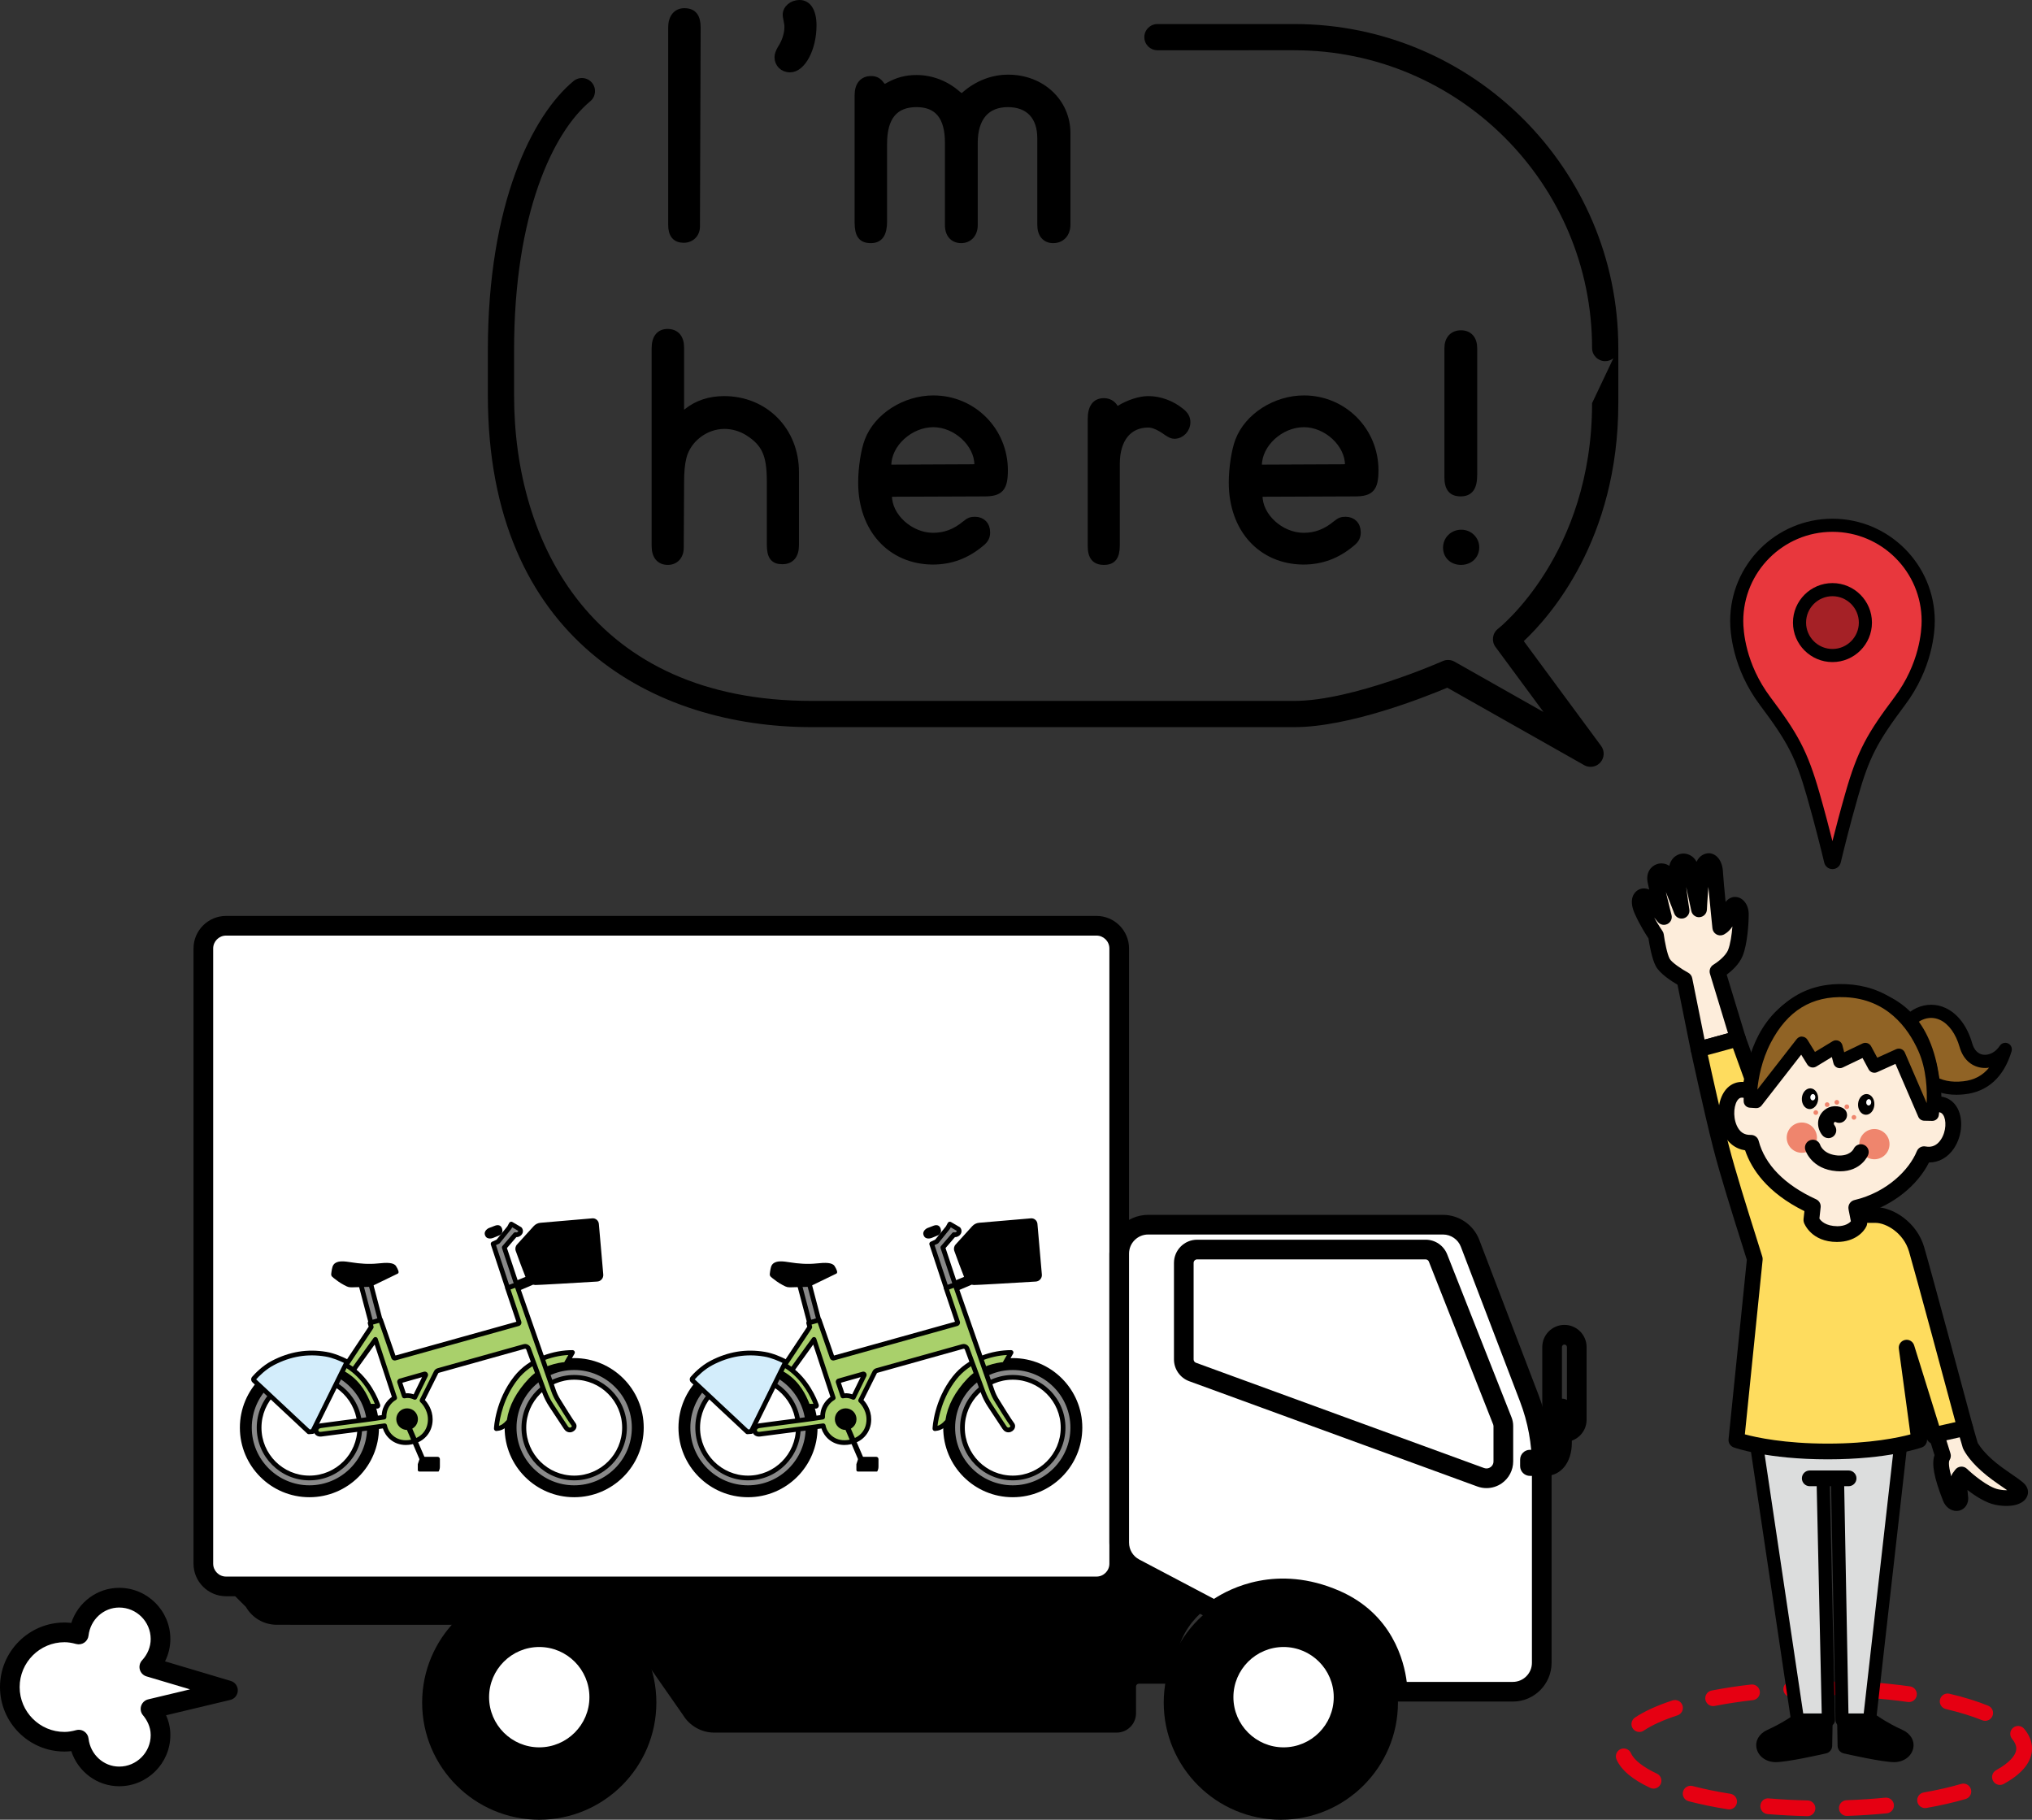 <?xml version="1.0" encoding="utf-8"?>
<!-- Generator: Adobe Illustrator 15.0.0, SVG Export Plug-In . SVG Version: 6.00 Build 0)  -->
<!DOCTYPE svg PUBLIC "-//W3C//DTD SVG 1.1//EN" "http://www.w3.org/Graphics/SVG/1.1/DTD/svg11.dtd">
<svg version="1.1" id="レイヤー_1" xmlns="http://www.w3.org/2000/svg" xmlns:xlink="http://www.w3.org/1999/xlink" x="0px"
	 y="0px" width="155.009px" height="138.805px" viewBox="0 0 155.009 138.805" enable-background="new 0 0 155.009 138.805"
	 xml:space="preserve">
<rect x="0" y="0" width="155.009" height="138.805" fill="#333333" stroke="none"/>
<g>
	<defs>
		<rect id="SVGID_1_" width="155.009" height="138.805"/>
	</defs>
	<clipPath id="SVGID_2_">
		<use xlink:href="#SVGID_1_"  overflow="visible"/>
	</clipPath>
	<path clip-path="url(#SVGID_2_)" d="M53.146,17.099v0.183c0,0.571-0.416,0.987-0.988,0.987c-0.624,0-0.936-0.364-0.936-1.118
		v-0.182V2.227V2.096c0-0.754,0.364-1.222,0.988-1.222c0.676,0,0.988,0.39,0.988,1.222v0.078L53.146,17.099z"/>
	
		<path clip-path="url(#SVGID_2_)" fill="none" stroke="#000000" stroke-width="0.5" stroke-linecap="round" stroke-linejoin="round" stroke-miterlimit="10" d="
		M53.146,17.099v0.183c0,0.571-0.416,0.987-0.988,0.987c-0.624,0-0.936-0.364-0.936-1.118v-0.182V2.227V2.096
		c0-0.754,0.364-1.222,0.988-1.222c0.676,0,0.988,0.39,0.988,1.222v0.078L53.146,17.099z"/>
	<path clip-path="url(#SVGID_2_)" d="M59.697,3.475c0.234-0.416,0.39-0.963,0.39-1.379c0-0.207,0-0.233-0.078-0.623
		c-0.026-0.131-0.052-0.234-0.052-0.339c0-0.493,0.468-0.884,1.04-0.884c0.65,0,1.04,0.624,1.04,1.691
		c0,1.767-0.832,3.328-1.768,3.328c-0.547,0-0.936-0.391-0.936-0.91c0-0.183,0.078-0.39,0.208-0.624L59.697,3.475z"/>
	
		<path clip-path="url(#SVGID_2_)" fill="none" stroke="#000000" stroke-width="0.5" stroke-linecap="round" stroke-linejoin="round" stroke-miterlimit="10" d="
		M59.697,3.475c0.234-0.416,0.39-0.963,0.39-1.379c0-0.207,0-0.233-0.078-0.623c-0.026-0.131-0.052-0.234-0.052-0.339
		c0-0.493,0.468-0.884,1.04-0.884c0.65,0,1.04,0.624,1.04,1.691c0,1.767-0.832,3.328-1.768,3.328c-0.547,0-0.936-0.391-0.936-0.91
		c0-0.183,0.078-0.39,0.208-0.624L59.697,3.475z"/>
	<path clip-path="url(#SVGID_2_)" d="M81.407,16.996v0.13c0,0.727-0.441,1.17-1.065,1.17c-0.599,0-0.963-0.416-0.963-1.145v-0.078
		v-6.395v-0.13c0-1.664-0.91-2.627-2.496-2.627c-1.638,0-2.548,1.066-2.548,2.99v0.131v5.928v0.208c0,0.675-0.416,1.118-1.014,1.118
		c-0.599,0-0.988-0.416-0.988-1.118v-0.105v-6.084v-0.103c0-1.977-0.806-2.965-2.418-2.965c-1.664,0-2.496,1.014-2.496,3.043v0.13
		v5.694v0.104c0,0.961-0.312,1.404-0.989,1.404c-0.702,0-0.987-0.364-0.987-1.326v-0.13V7.375V7.271c0-0.78,0.363-1.221,1.014-1.221
		c0.338,0,0.572,0.13,0.78,0.441l0.077,0.078c0.027,0.104,0.078,0.104,0.131,0.104c0.052,0.026,0.13-0.026,0.312-0.13
		c0.702-0.39,1.352-0.571,2.158-0.571c1.118,0,2.236,0.416,3.12,1.195c0.182,0.156,0.26,0.183,0.338,0.183
		c0.078,0,0.13-0.027,0.234-0.13c0.962-0.832,2.106-1.275,3.302-1.275c2.548,0,4.498,1.821,4.498,4.212v0.13V16.996z"/>
	
		<path clip-path="url(#SVGID_2_)" fill="none" stroke="#000000" stroke-width="0.5" stroke-linecap="round" stroke-linejoin="round" stroke-miterlimit="10" d="
		M81.407,16.996v0.13c0,0.727-0.441,1.17-1.065,1.17c-0.599,0-0.963-0.416-0.963-1.145v-0.078v-6.395v-0.13
		c0-1.664-0.91-2.627-2.496-2.627c-1.638,0-2.548,1.066-2.548,2.99v0.131v5.928v0.208c0,0.675-0.416,1.118-1.014,1.118
		c-0.599,0-0.988-0.416-0.988-1.118v-0.105v-6.084v-0.103c0-1.977-0.806-2.965-2.418-2.965c-1.664,0-2.496,1.014-2.496,3.043v0.13
		v5.694v0.104c0,0.961-0.312,1.404-0.989,1.404c-0.702,0-0.987-0.364-0.987-1.326v-0.13V7.375V7.271c0-0.78,0.363-1.221,1.014-1.221
		c0.338,0,0.572,0.13,0.78,0.441l0.077,0.078c0.027,0.104,0.078,0.104,0.131,0.104c0.052,0.026,0.13-0.026,0.312-0.13
		c0.702-0.39,1.352-0.571,2.158-0.571c1.118,0,2.236,0.416,3.12,1.195c0.182,0.156,0.26,0.183,0.338,0.183
		c0.078,0,0.13-0.027,0.234-0.13c0.962-0.832,2.106-1.275,3.302-1.275c2.548,0,4.498,1.821,4.498,4.212v0.13V16.996z"/>
	<path clip-path="url(#SVGID_2_)" d="M121.335,58.492c-0.168,0-0.337-0.042-0.492-0.13l-10.438-5.906
		c-1.682,0.709-7.459,3.009-11.668,3.009H61.929c-11.947,0-24.713-6.647-24.713-25.302v-3.461c0-11.137,3.377-17.901,6.537-20.519
		c0.426-0.352,1.056-0.294,1.408,0.133c0.353,0.426,0.293,1.056-0.132,1.408c-2.81,2.327-5.813,8.535-5.813,18.978v3.461
		c0,11.265,5.967,23.302,22.713,23.302h36.808c4.443,0,11.254-3.007,11.321-3.038c0.29-0.129,0.623-0.113,0.9,0.044l6.787,3.84
		l-3.663-4.964c-0.324-0.439-0.236-1.056,0.197-1.388c0.07-0.054,7.171-5.666,7.171-17.207l1.623-3.422
		c-0.171,0.137-0.388,0.218-0.623,0.218c-0.552,0-1-0.448-1-1c0-12.525-10.189-22.714-22.714-22.714H88.294c-0.552,0-1-0.447-1-1
		c0-0.553,0.448-1,1-1h10.443c13.622,0,24.706,11.077,24.714,24.697v0.004v4.217c0,10.4-5.223,16.287-7.211,18.15l5.899,7.996
		c0.28,0.38,0.258,0.904-0.056,1.257C121.889,58.375,121.614,58.492,121.335,58.492"/>
	<path clip-path="url(#SVGID_2_)" fill="#E8373D" d="M147.092,47.37c0-4.034-3.27-7.304-7.304-7.304s-7.306,3.27-7.306,7.304
		c0,0.511,0.065,3.302,2.175,6.112c2.109,2.811,2.775,4.039,3.663,7.144c0.63,2.199,1.104,4.122,1.325,5.056
		c0.036,0.15,0.247,0.15,0.283,0c0.223-0.934,0.696-2.857,1.325-5.056c0.889-3.105,1.555-4.333,3.664-7.144
		C147.027,50.672,147.092,47.881,147.092,47.37"/>
	<path clip-path="url(#SVGID_2_)" d="M139.787,66.295c-0.3,0-0.558-0.205-0.627-0.497c-0.227-0.946-0.697-2.858-1.32-5.034
		c-0.849-2.967-1.45-4.14-3.583-6.982c-2.109-2.811-2.273-5.618-2.273-6.412c0-4.303,3.501-7.804,7.804-7.804
		c4.304,0,7.805,3.501,7.805,7.804c0,0.794-0.164,3.601-2.274,6.412c-2.132,2.842-2.733,4.016-3.582,6.982
		c-0.63,2.2-1.097,4.099-1.32,5.034C140.346,66.09,140.088,66.295,139.787,66.295 M139.787,40.566c-3.752,0-6.804,3.052-6.804,6.804
		c0,0.716,0.149,3.249,2.073,5.812c2.072,2.761,2.813,4.055,3.745,7.307c0.397,1.39,0.734,2.675,0.985,3.672
		c0.25-0.991,0.586-2.271,0.986-3.672c0.93-3.252,1.673-4.546,3.744-7.307c1.925-2.564,2.074-5.097,2.074-5.812
		C146.592,43.618,143.54,40.566,139.787,40.566"/>
	<path clip-path="url(#SVGID_2_)" fill="#A52126" d="M142.3,47.49c0,1.388-1.125,2.513-2.513,2.513
		c-1.387,0-2.512-1.125-2.512-2.513c0-1.388,1.125-2.513,2.512-2.513C141.175,44.977,142.3,46.102,142.3,47.49"/>
	<path clip-path="url(#SVGID_2_)" d="M139.787,50.502c-1.66,0-3.013-1.351-3.013-3.012c0-1.661,1.353-3.013,3.013-3.013
		c1.661,0,3.013,1.352,3.013,3.013C142.8,49.151,141.448,50.502,139.787,50.502 M139.787,45.477c-1.109,0-2.013,0.903-2.013,2.013
		c0,1.109,0.903,2.012,2.013,2.012s2.013-0.903,2.013-2.012C141.8,46.38,140.896,45.477,139.787,45.477"/>
	<path clip-path="url(#SVGID_2_)" d="M85.184,131.41H54.479c-0.703,0-1.356-0.365-1.724-0.966l-4.032-5.788
		c-0.642-0.92-1.692-1.469-2.814-1.469l-24.794-0.002c-0.736-0.001-1.411-0.412-1.749-1.067l-2.419-2.409h81.344
		c0,0-9.413,0.508-9.413,7.971h-2.005c-0.532,0-0.963,0.431-0.963,0.963v2.041C85.911,131.085,85.585,131.41,85.184,131.41"/>
	<path clip-path="url(#SVGID_2_)" d="M85.184,132.16H54.479c-0.958,0-1.863-0.508-2.363-1.324l-4.009-5.751
		c-0.501-0.719-1.323-1.148-2.198-1.148l-24.793-0.002c-0.981,0-1.872-0.519-2.356-1.361l-2.342-2.334
		c-0.215-0.214-0.28-0.537-0.164-0.817c0.116-0.281,0.39-0.464,0.694-0.464h81.343c0.405,0,0.737,0.323,0.749,0.729
		c0.012,0.406-0.303,0.748-0.708,0.771c-0.355,0.02-8.704,0.564-8.704,7.223c0,0.414-0.336,0.75-0.75,0.75h-2.005
		c-0.117,0-0.213,0.096-0.213,0.213v2.041C86.661,131.498,85.998,132.16,85.184,132.16 M18.764,120.458l1.133,1.129
		c0.055,0.055,0.102,0.119,0.138,0.188c0.208,0.406,0.623,0.659,1.082,0.659l24.793,0.002c1.366,0,2.647,0.67,3.429,1.791
		l4.033,5.788c0.257,0.418,0.662,0.645,1.108,0.645h30.682v-2.018c0-0.944,0.769-1.713,1.713-1.713h1.286
		c0.27-3.233,2.279-5.267,4.593-6.472H18.764z"/>
	<path clip-path="url(#SVGID_2_)" fill="#FFFFFF" d="M17.246,121.008h66.398c0.958,0,1.734-0.776,1.734-1.734V72.35
		c0-0.958-0.776-1.735-1.734-1.735H17.246c-0.958,0-1.735,0.777-1.735,1.735v46.924C15.511,120.232,16.288,121.008,17.246,121.008"
		/>
	<path clip-path="url(#SVGID_2_)" d="M83.644,121.758H17.246c-1.37,0-2.484-1.114-2.484-2.484V72.349
		c0-1.37,1.114-2.484,2.484-2.484h66.398c1.37,0,2.484,1.114,2.484,2.484v46.925C86.128,120.644,85.014,121.758,83.644,121.758
		 M17.246,71.365c-0.543,0-0.984,0.441-0.984,0.984v46.925c0,0.543,0.441,0.984,0.984,0.984h66.398c0.543,0,0.984-0.441,0.984-0.984
		V72.349c0-0.543-0.441-0.984-0.984-0.984H17.246z"/>
	<path clip-path="url(#SVGID_2_)" fill="#FFFFFF" d="M86.556,119.619l6.111,3.222c0,0,3.826-3.145,9.201-0.811
		c4.759,2.066,4.749,7.012,4.749,7.012h8.788c1.218,0,2.205-0.988,2.205-2.206v-15.008c0-1.774-0.324-3.533-0.958-5.19
		l-4.511-11.803c-0.326-0.854-1.146-1.418-2.061-1.418H87.584c-1.219,0-2.206,0.988-2.206,2.206v22.045
		C85.378,118.486,85.831,119.237,86.556,119.619"/>
	<path clip-path="url(#SVGID_2_)" d="M115.404,129.792h-8.787c-0.199,0-0.39-0.079-0.53-0.22c-0.142-0.142-0.221-0.333-0.22-0.532
		c-0.001-0.18-0.066-4.484-4.298-6.322c-4.896-2.126-8.391,0.675-8.426,0.703c-0.232,0.193-0.56,0.225-0.826,0.084l-6.112-3.223
		c-0.973-0.513-1.577-1.515-1.577-2.614V95.623c0-1.63,1.326-2.956,2.956-2.956h22.497c1.217,0,2.326,0.764,2.762,1.901
		l4.511,11.802c0.668,1.749,1.007,3.586,1.007,5.458v15.008C118.36,128.465,117.034,129.792,115.404,129.792 M107.312,128.292h8.093
		c0.803,0,1.456-0.653,1.456-1.456v-15.008c0-1.688-0.305-3.345-0.908-4.923l-4.512-11.802c-0.213-0.561-0.76-0.937-1.359-0.937
		H87.584c-0.803,0-1.456,0.653-1.456,1.456v22.045c0,0.542,0.298,1.035,0.776,1.288l5.703,3.006
		c1.192-0.785,4.806-2.684,9.561-0.619C106.219,123.101,107.113,126.718,107.312,128.292"/>
	<path clip-path="url(#SVGID_2_)" d="M113.394,113.51c-0.234,0-0.471-0.041-0.698-0.124l-21.978-8.03
		c-0.695-0.253-1.163-0.921-1.163-1.662v-7.362c0-0.976,0.794-1.77,1.77-1.77h17.426c0.73,0,1.377,0.439,1.646,1.118l4.912,12.44
		c0.081,0.206,0.123,0.425,0.123,0.649v2.704c0,0.664-0.324,1.288-0.869,1.669C114.216,113.385,113.807,113.51,113.394,113.51
		 M91.324,96.062c-0.148,0-0.27,0.121-0.27,0.27v7.362c0,0.113,0.071,0.215,0.177,0.253l21.979,8.031
		c0.167,0.06,0.346,0.038,0.491-0.064c0.068-0.048,0.229-0.188,0.229-0.439v-2.704c0-0.001-0.018-0.098-0.019-0.099l-4.911-12.439
		c-0.041-0.103-0.14-0.17-0.251-0.17H91.324z"/>
	<path clip-path="url(#SVGID_2_)" d="M89.524,129.872c0,4.52,3.664,8.183,8.184,8.183s8.183-3.663,8.183-8.183
		c0-4.519-3.663-8.183-8.183-8.183S89.524,125.353,89.524,129.872"/>
	<path clip-path="url(#SVGID_2_)" d="M97.708,138.805c-4.926,0-8.934-4.008-8.934-8.934s4.008-8.933,8.934-8.933
		s8.933,4.007,8.933,8.933S102.634,138.805,97.708,138.805 M97.708,122.439c-4.099,0-7.434,3.334-7.434,7.433
		s3.335,7.434,7.434,7.434s7.433-3.335,7.433-7.434S101.807,122.439,97.708,122.439"/>
	<path clip-path="url(#SVGID_2_)" d="M32.953,129.872c0,4.52,3.664,8.183,8.183,8.183c4.52,0,8.183-3.663,8.183-8.183
		c0-4.519-3.663-8.183-8.183-8.183C36.617,121.689,32.953,125.353,32.953,129.872"/>
	<path clip-path="url(#SVGID_2_)" d="M41.136,138.805c-4.926,0-8.933-4.008-8.933-8.934s4.007-8.933,8.933-8.933
		c4.926,0,8.934,4.007,8.934,8.933S46.062,138.805,41.136,138.805 M41.136,122.439c-4.099,0-7.433,3.334-7.433,7.433
		s3.334,7.434,7.433,7.434s7.434-3.335,7.434-7.434S45.235,122.439,41.136,122.439"/>
	<path clip-path="url(#SVGID_2_)" fill="#FFFFFF" d="M93.339,129.458c0,2.528,2.049,4.577,4.577,4.577
		c2.527,0,4.577-2.049,4.577-4.577s-2.05-4.577-4.577-4.577C95.388,124.88,93.339,126.929,93.339,129.458"/>
	<path clip-path="url(#SVGID_2_)" d="M97.916,134.785c-2.938,0-5.327-2.39-5.327-5.327s2.389-5.327,5.327-5.327
		c2.938,0,5.327,2.39,5.327,5.327S100.854,134.785,97.916,134.785 M97.916,125.63c-2.11,0-3.827,1.717-3.827,3.827
		c0,2.109,1.717,3.827,3.827,3.827s3.827-1.718,3.827-3.827C101.743,127.347,100.026,125.63,97.916,125.63"/>
	<path clip-path="url(#SVGID_2_)" fill="#FFFFFF" d="M36.559,129.458c0,2.528,2.049,4.577,4.577,4.577s4.577-2.049,4.577-4.577
		s-2.049-4.577-4.577-4.577S36.559,126.929,36.559,129.458"/>
	<path clip-path="url(#SVGID_2_)" d="M41.136,134.785c-2.938,0-5.327-2.39-5.327-5.327s2.389-5.327,5.327-5.327
		s5.327,2.39,5.327,5.327S44.074,134.785,41.136,134.785 M41.136,125.63c-2.11,0-3.827,1.717-3.827,3.827
		c0,2.109,1.717,3.827,3.827,3.827s3.827-1.718,3.827-3.827C44.963,127.347,43.246,125.63,41.136,125.63"/>
	<path clip-path="url(#SVGID_2_)" d="M119.341,109.988c-0.932,0-1.69-0.759-1.69-1.69v-5.548c0-0.932,0.759-1.69,1.69-1.69
		s1.69,0.759,1.69,1.69v5.548C121.031,109.229,120.272,109.988,119.341,109.988 M119.341,102.559c-0.103,0-0.19,0.087-0.19,0.19
		v5.548c0,0.207,0.381,0.207,0.381,0v-5.548C119.531,102.646,119.443,102.559,119.341,102.559"/>
	<path clip-path="url(#SVGID_2_)" d="M117.901,112.578h-1.19c-0.414,0-0.75-0.336-0.75-0.75v-0.489c0-0.414,0.336-0.75,0.75-0.75
		h0.959c0.045-0.022,0.13-0.222,0.13-1.026v-2.129c0-0.414,0.336-0.75,0.75-0.75h0.605c0.414,0,0.75,0.336,0.75,0.75v2.619
		C119.905,111.54,119.081,112.578,117.901,112.578"/>
	<path clip-path="url(#SVGID_2_)" fill="#FFFFFF" d="M4.921,124.514c0.379,0,0.738,0.066,1.087,0.16
		c0.181-1.569,1.465-2.806,3.084-2.806c1.742,0,3.154,1.412,3.154,3.154c0,0.827-0.335,1.565-0.856,2.129l6.001,1.789l-5.91,1.411
		c0.457,0.548,0.765,1.227,0.765,1.994c0,1.742-1.412,3.154-3.154,3.154c-1.619,0-2.903-1.235-3.084-2.806
		c-0.349,0.094-0.708,0.161-1.087,0.161c-2.304,0-4.171-1.867-4.171-4.171S2.617,124.514,4.921,124.514"/>
	<path clip-path="url(#SVGID_2_)" d="M9.092,136.251c-1.684,0-3.139-1.106-3.655-2.678c-0.177,0.021-0.347,0.032-0.516,0.032
		c-2.714,0-4.921-2.207-4.921-4.921s2.207-4.922,4.921-4.922c0.17,0,0.34,0.011,0.516,0.032c0.517-1.57,1.971-2.677,3.655-2.677
		c2.152,0,3.904,1.751,3.904,3.903c0,0.593-0.141,1.174-0.406,1.705l5.015,1.494c0.325,0.097,0.545,0.4,0.535,0.739
		c-0.009,0.339-0.245,0.63-0.575,0.709l-4.897,1.17c0.216,0.48,0.328,0.989,0.328,1.508C12.996,134.5,11.244,136.251,9.092,136.251
		 M6.008,131.945c0.149,0,0.296,0.044,0.421,0.13c0.181,0.122,0.299,0.317,0.324,0.534c0.141,1.222,1.146,2.143,2.339,2.143
		c1.326,0,2.404-1.078,2.404-2.404c0-0.667-0.321-1.191-0.591-1.515c-0.167-0.2-0.218-0.471-0.136-0.717
		c0.082-0.246,0.285-0.433,0.537-0.493l3.191-0.763l-3.322-0.989c-0.248-0.074-0.44-0.271-0.509-0.521
		c-0.068-0.25-0.002-0.518,0.174-0.708c0.423-0.457,0.656-1.032,0.656-1.62c0-1.325-1.078-2.403-2.404-2.403
		c-1.193,0-2.198,0.921-2.339,2.143c-0.025,0.217-0.143,0.412-0.324,0.535c-0.182,0.122-0.407,0.159-0.618,0.103
		c-0.341-0.093-0.624-0.136-0.89-0.136c-1.887,0-3.421,1.535-3.421,3.422s1.534,3.421,3.421,3.421c0.265,0,0.549-0.043,0.892-0.136
		C5.877,131.954,5.943,131.945,6.008,131.945"/>
	<path clip-path="url(#SVGID_2_)" fill="#E60012" d="M137.883,138.534h-0.014c-1.027-0.023-2.047-0.077-3.033-0.16
		c-0.33-0.028-0.575-0.317-0.547-0.648c0.027-0.33,0.306-0.588,0.648-0.547c0.961,0.081,1.957,0.133,2.959,0.156
		c0.331,0.007,0.594,0.282,0.586,0.613C138.475,138.274,138.208,138.534,137.883,138.534 M140.883,138.516
		c-0.321,0-0.588-0.254-0.599-0.578c-0.012-0.331,0.247-0.609,0.578-0.621c1.016-0.036,2.01-0.103,2.956-0.195
		c0.332-0.027,0.624,0.208,0.655,0.538c0.033,0.329-0.208,0.623-0.537,0.655c-0.971,0.097-1.99,0.164-3.031,0.201H140.883z
		 M131.908,138.018c-0.031,0-0.063-0.002-0.094-0.007c-1.07-0.169-2.078-0.376-2.997-0.616c-0.321-0.083-0.513-0.411-0.43-0.731
		c0.084-0.32,0.413-0.513,0.732-0.429c0.881,0.229,1.85,0.429,2.88,0.591c0.328,0.052,0.552,0.359,0.5,0.687
		C132.453,137.807,132.198,138.018,131.908,138.018 M146.85,137.917c-0.285,0-0.539-0.206-0.59-0.497
		c-0.057-0.326,0.16-0.638,0.487-0.694c1.035-0.182,1.997-0.4,2.861-0.652c0.314-0.096,0.65,0.09,0.743,0.408
		s-0.091,0.651-0.408,0.744c-0.906,0.264-1.911,0.493-2.989,0.682C146.919,137.913,146.884,137.917,146.85,137.917 M126.137,136.432
		c-0.085,0-0.171-0.019-0.253-0.057c-1.352-0.632-2.216-1.36-2.567-2.164c-0.134-0.304,0.005-0.658,0.309-0.791
		c0.305-0.132,0.658,0.007,0.79,0.309c0.226,0.515,0.928,1.068,1.976,1.559c0.302,0.141,0.432,0.498,0.29,0.798
		C126.579,136.303,126.363,136.432,126.137,136.432 M152.563,136.151c-0.211,0-0.417-0.112-0.526-0.312
		c-0.16-0.29-0.054-0.655,0.237-0.814c0.99-0.546,1.536-1.133,1.536-1.654c0-0.233-0.107-0.479-0.319-0.73
		c-0.214-0.254-0.181-0.633,0.072-0.846c0.253-0.214,0.633-0.181,0.846,0.072c0.398,0.475,0.601,0.979,0.601,1.504
		c0,1.007-0.726,1.917-2.157,2.705C152.76,136.126,152.66,136.151,152.563,136.151 M125.054,132.112
		c-0.193,0-0.383-0.093-0.499-0.267c-0.185-0.273-0.11-0.646,0.164-0.831c0.723-0.484,1.688-0.925,2.872-1.31
		c0.314-0.103,0.654,0.07,0.757,0.385c0.103,0.315-0.07,0.653-0.386,0.756c-1.079,0.351-1.944,0.743-2.574,1.165
		C125.285,132.08,125.169,132.112,125.054,132.112 M151.438,131.262c-0.075,0-0.152-0.014-0.227-0.044
		c-0.789-0.32-1.723-0.608-2.775-0.856c-0.322-0.076-0.523-0.399-0.446-0.722c0.075-0.322,0.396-0.522,0.721-0.446
		c1.113,0.262,2.107,0.568,2.952,0.913c0.308,0.124,0.456,0.475,0.331,0.78C151.899,131.122,151.675,131.262,151.438,131.262
		 M130.683,130.139c-0.28,0-0.531-0.199-0.588-0.485c-0.063-0.325,0.149-0.642,0.475-0.704c0.94-0.184,1.954-0.338,3.013-0.458
		c0.322-0.036,0.627,0.198,0.664,0.528c0.038,0.329-0.199,0.626-0.528,0.663c-1.026,0.117-2.01,0.267-2.919,0.444
		C130.76,130.135,130.722,130.139,130.683,130.139 M145.624,129.83c-0.027,0-0.056-0.001-0.084-0.006
		c-0.942-0.132-1.933-0.235-2.943-0.308c-0.331-0.023-0.579-0.311-0.556-0.642c0.024-0.33,0.308-0.583,0.642-0.556
		c1.037,0.074,2.055,0.181,3.024,0.317c0.328,0.046,0.557,0.349,0.511,0.677C146.176,129.613,145.918,129.83,145.624,129.83
		 M136.641,129.45c-0.317,0-0.583-0.25-0.599-0.57c-0.016-0.331,0.24-0.612,0.571-0.629c0.801-0.038,1.624-0.063,2.46-0.057
		l0.575,0.003c0.331,0.003,0.597,0.273,0.594,0.605c-0.004,0.329-0.272,0.594-0.602,0.594h-0.006l-0.563-0.003
		c-0.827-0.007-1.62,0.019-2.402,0.057H136.641z"/>
	<path clip-path="url(#SVGID_2_)" fill="#906325" d="M144.743,79.517c0,0,0.446-1.627,1.682-2.18
		c1.419-0.634,2.949,0.299,3.546,2.399c0.453,1.592,2.183,1.565,3.003,0.309c-0.483,1.623-1.474,2.75-3.161,2.93
		c-2.157,0.23-3.2-0.821-4.961-2.488L144.743,79.517z"/>
	<path clip-path="url(#SVGID_2_)" d="M149.25,83.506c-1.938,0-3.077-1.079-4.6-2.521l-0.144-0.136
		c-0.086-0.081-0.14-0.19-0.153-0.309l-0.107-0.97c-0.007-0.063-0.002-0.126,0.015-0.187c0.021-0.076,0.524-1.861,1.96-2.504
		c0.719-0.321,1.498-0.319,2.195,0.009c0.941,0.439,1.664,1.401,2.036,2.709c0.139,0.49,0.433,0.793,0.828,0.853
		c0.463,0.063,0.96-0.197,1.273-0.681c0.137-0.207,0.402-0.284,0.629-0.18s0.341,0.358,0.27,0.596
		c-0.583,1.962-1.823,3.098-3.587,3.285C149.651,83.496,149.446,83.506,149.25,83.506 M145.327,80.25l0.011,0.01
		c1.647,1.56,2.556,2.427,4.421,2.219c0.828-0.088,1.482-0.432,1.975-1.041c-0.199,0.034-0.401,0.034-0.604,0.003
		c-0.793-0.12-1.39-0.691-1.64-1.567c-0.287-1.01-0.832-1.767-1.496-2.076c-0.438-0.204-0.911-0.205-1.365-0.003
		c-0.856,0.385-1.272,1.463-1.378,1.772L145.327,80.25z"/>
	<path clip-path="url(#SVGID_2_)" d="M137.33,131.2c0,0-0.92,0.694-2.272,1.306c-0.872,0.395-0.464,1.307,0.399,1.307
		c0.861,0,3.71-0.653,3.71-0.653l0.035-1.959H137.33z"/>
	<path clip-path="url(#SVGID_2_)" d="M135.456,134.412c-0.725,0-1.323-0.433-1.458-1.054c-0.123-0.57,0.195-1.12,0.813-1.399
		c1.276-0.577,2.147-1.231,2.156-1.237c0.104-0.079,0.231-0.121,0.361-0.121h1.873c0.161,0,0.316,0.065,0.429,0.18
		s0.175,0.27,0.172,0.431l-0.035,1.96c-0.006,0.275-0.198,0.513-0.467,0.574C139.002,133.813,136.36,134.412,135.456,134.412
		 M135.173,133.144c0.024,0,0.114,0.068,0.283,0.068c0.55,0,2.162-0.327,3.119-0.535l0.017-0.878h-1.068
		c-0.336,0.235-1.145,0.768-2.218,1.253c-0.111,0.05-0.139,0.094-0.139,0.094C135.168,133.145,135.17,133.144,135.173,133.144"/>
	<path clip-path="url(#SVGID_2_)" d="M142.617,131.2c0,0,0.919,0.694,2.272,1.306c0.872,0.395,0.464,1.307-0.399,1.307
		c-0.861,0-3.71-0.653-3.71-0.653l-0.036-1.959H142.617z"/>
	<path clip-path="url(#SVGID_2_)" d="M144.491,134.412c-0.904,0-3.547-0.599-3.845-0.667c-0.269-0.062-0.461-0.299-0.466-0.574
		l-0.036-1.96c-0.003-0.161,0.059-0.316,0.172-0.43c0.113-0.116,0.268-0.181,0.428-0.181h1.873c0.131,0,0.258,0.042,0.361,0.12
		c0.009,0.007,0.889,0.665,2.158,1.238c0.616,0.279,0.935,0.828,0.812,1.399C145.814,133.979,145.216,134.412,144.491,134.412
		 M141.372,132.677c0.958,0.208,2.57,0.535,3.119,0.535c0.155,0,0.243-0.057,0.274-0.094c-0.017-0.006-0.054-0.035-0.123-0.066
		c-1.074-0.485-1.883-1.018-2.218-1.253h-1.069L141.372,132.677z"/>
	<path clip-path="url(#SVGID_2_)" fill="#FDEDDB" d="M132.576,79.228l-1.559-5.13c0,0,1.046-0.62,1.365-1.417
		s0.416-2.265,0.416-2.956c0-0.691-0.67-1.166-0.91,0c-0.167,0.816-0.659,1.024-0.659,1.024s-0.363-3.482-0.396-4.233
		c-0.047-1.009-0.866-1.212-1.007,0.003c-0.135,1.149-0.217,2.841-0.217,2.841s-0.469-2.12-0.638-3.084
		c-0.148-0.844-1.115-0.715-1.063,0.16c0.065,1.127,0.371,3.03,0.371,3.03s-0.73-1.946-1.106-2.729
		c-0.235-0.488-1.055-0.336-0.896,0.462c0.159,0.797,0.653,2.745,0.653,2.745s-0.801-0.978-1.095-1.329
		c-0.436-0.518-1.057-0.215-0.577,0.849c0.478,1.063,1.064,1.888,1.064,1.888s0.201,1.483,0.521,2.068
		c0.319,0.584,1.657,1.305,1.657,1.305l1.07,5.321L132.576,79.228z"/>
	<path clip-path="url(#SVGID_2_)" d="M129.572,80.646c-0.111,0-0.221-0.03-0.315-0.089c-0.142-0.088-0.24-0.229-0.274-0.393
		l-1.017-5.052c-0.462-0.271-1.339-0.838-1.648-1.405c-0.311-0.567-0.505-1.712-0.567-2.131c-0.188-0.278-0.646-0.993-1.039-1.866
		c-0.543-1.207,0.031-1.689,0.219-1.807c0.264-0.166,0.582-0.175,0.877-0.047c-0.047-0.205-0.088-0.391-0.117-0.541
		c-0.151-0.754,0.246-1.247,0.706-1.401c0.328-0.109,0.675-0.052,0.943,0.13c0.119-0.552,0.537-0.88,0.967-0.93
		c0.407-0.047,0.87,0.154,1.113,0.623c0.229-0.487,0.604-0.645,0.945-0.655c0.592,0.02,1.03,0.599,1.067,1.407
		c0.017,0.355,0.111,1.368,0.204,2.309c0.297-0.385,0.669-0.398,0.811-0.376c0.543,0.054,0.952,0.615,0.952,1.302
		c0,0.704-0.096,2.273-0.459,3.179c-0.254,0.636-0.825,1.148-1.22,1.443l1.431,4.706c0.047,0.155,0.028,0.323-0.05,0.465
		c-0.078,0.143-0.211,0.246-0.368,0.289l-3.003,0.818C129.678,80.639,129.625,80.646,129.572,80.646 M126.189,69.987
		c0.329,0.601,0.619,1.012,0.623,1.018c0.057,0.079,0.093,0.17,0.106,0.267c0.072,0.532,0.258,1.508,0.452,1.861
		c0.151,0.279,0.919,0.798,1.414,1.064c0.156,0.085,0.268,0.235,0.304,0.41l0.944,4.691l1.789-0.487l-1.379-4.537
		c-0.08-0.264,0.03-0.549,0.268-0.69c0.243-0.146,0.918-0.631,1.115-1.125c0.175-0.437,0.278-1.153,0.331-1.795
		c-0.287,0.453-0.639,0.615-0.693,0.639c-0.174,0.073-0.374,0.062-0.539-0.036c-0.164-0.097-0.271-0.266-0.292-0.454
		c-0.01-0.104-0.196-1.89-0.312-3.16c-0.07,0.886-0.111,1.726-0.112,1.737c-0.015,0.3-0.249,0.543-0.549,0.569
		c-0.293,0.035-0.572-0.174-0.638-0.468c-0.012-0.057-0.209-0.949-0.392-1.832c0.108,0.873,0.24,1.701,0.242,1.714
		c0.049,0.303-0.142,0.595-0.438,0.675c-0.3,0.078-0.607-0.082-0.716-0.37c-0.005-0.012-0.32-0.851-0.637-1.634
		c0.194,0.822,0.427,1.74,0.43,1.754c0.07,0.272-0.06,0.556-0.311,0.682c-0.253,0.129-0.558,0.063-0.734-0.155
		C126.467,70.324,126.35,70.182,126.189,69.987"/>
	<polygon clip-path="url(#SVGID_2_)" fill="#DCDDDD" points="133.864,109.308 137.126,131.2 139.479,131.2 139.073,112.765 
		140.173,112.765 140.518,131.2 142.617,131.2 145.095,109.308 	"/>
	<path clip-path="url(#SVGID_2_)" d="M142.617,131.7h-2.1c-0.272,0-0.494-0.218-0.5-0.49l-0.335-17.944h-0.099l0.396,17.924
		c0.003,0.134-0.048,0.265-0.143,0.36c-0.095,0.097-0.224,0.15-0.357,0.15h-2.354c-0.247,0-0.458-0.182-0.494-0.427l-3.263-21.892
		c-0.021-0.144,0.021-0.289,0.116-0.399s0.233-0.174,0.379-0.174h11.23c0.143,0,0.277,0.061,0.373,0.167
		c0.095,0.106,0.14,0.248,0.123,0.39l-2.477,21.892C143.086,131.508,142.872,131.7,142.617,131.7 M141.008,130.7h1.163l2.364-20.892
		h-10.091l3.113,20.892h1.411l-0.396-17.924c-0.003-0.134,0.048-0.265,0.143-0.36s0.224-0.15,0.357-0.15h1.1
		c0.272,0,0.494,0.218,0.5,0.49L141.008,130.7z"/>
	<path clip-path="url(#SVGID_2_)" d="M141.019,113.365h-2.964c-0.332,0-0.6-0.269-0.6-0.6s0.268-0.6,0.6-0.6h2.964
		c0.331,0,0.6,0.269,0.6,0.6S141.35,113.365,141.019,113.365"/>
	<path clip-path="url(#SVGID_2_)" fill="#FEDC5E" d="M149.912,108.926c0,0-3.144-11.703-3.709-13.633
		c-0.487-1.666-2.063-2.615-3.132-2.615h-4.554c0,0-2.712-4.778-3.675-7.269c-0.798-2.063-2.268-6.182-2.268-6.182l-3.004,0.818
		c0,0,1.001,4.66,1.73,7.491c0.623,2.422,1.91,6.398,2.563,8.499l-1.406,13.804c0,0,2.404,0.875,6.971,0.875
		c4.565,0,6.971-0.875,6.971-0.875l-0.953-7.044l2.098,6.744L149.912,108.926z"/>
	<path clip-path="url(#SVGID_2_)" d="M139.429,111.315c-4.619,0-7.073-0.874-7.176-0.911c-0.258-0.094-0.42-0.351-0.392-0.624
		l1.394-13.682l-0.42-1.339c-0.68-2.16-1.612-5.119-2.115-7.073c-0.722-2.81-1.725-7.467-1.734-7.514
		c-0.067-0.312,0.121-0.621,0.429-0.705l3.004-0.818c0.305-0.077,0.618,0.083,0.723,0.378c0.015,0.041,1.476,4.134,2.262,6.166
		c0.798,2.064,2.859,5.799,3.467,6.886h4.202c1.354,0,3.159,1.164,3.708,3.047c0.561,1.913,3.585,13.167,3.713,13.646
		c0.042,0.154,0.02,0.319-0.062,0.457c-0.08,0.139-0.213,0.239-0.368,0.279l-2.368,0.614c-0.286,0.071-0.577-0.071-0.697-0.333
		c0.024,0.27-0.137,0.522-0.392,0.615C146.502,110.441,144.048,111.315,139.429,111.315 M133.105,109.409
		c0.873,0.236,3.025,0.707,6.323,0.707c3.277,0,5.423-0.465,6.308-0.703l-0.885-6.536c-0.042-0.309,0.16-0.599,0.465-0.666
		c0.302-0.071,0.609,0.109,0.702,0.408l1.929,6.197l1.229-0.318c-0.644-2.393-3.063-11.382-3.548-13.035
		c-0.417-1.426-1.752-2.185-2.557-2.185h-4.554c-0.216,0-0.415-0.115-0.521-0.304c-0.111-0.196-2.745-4.846-3.713-7.348
		c-0.623-1.61-1.662-4.495-2.085-5.674l-1.919,0.523c0.288,1.319,1.033,4.698,1.603,6.911c0.495,1.923,1.421,4.864,2.099,7.012
		l0.456,1.46c0.024,0.077,0.032,0.158,0.024,0.237L133.105,109.409z"/>
	<path clip-path="url(#SVGID_2_)" fill="#FDEDDB" d="M147.498,84.26c0-0.799,0.013-1.04-0.201-2.229
		c-0.215-1.188-0.734-5.803-6.288-6.171c-5.555-0.369-6.825,4.351-7.049,5.285c-0.225,0.935-0.373,1.333-0.479,2.125
		c-2.327-1.06-2.475,4.045,0.092,3.896c0.467,1.789,1.901,3.572,4.715,4.858c-0.003,0.053-0.111,1.033-0.111,1.033
		s0.392,1.094,1.996,1.076c1.28-0.015,1.659-0.847,1.659-0.847s-0.231-1.111-0.229-1.165c2.576-0.611,4.475-2.371,5.175-4.082
		C149.303,88.527,149.863,83.793,147.498,84.26"/>
	<path clip-path="url(#SVGID_2_)" d="M140.134,94.734c-1.971,0-2.501-1.413-2.522-1.473c-0.03-0.088-0.041-0.18-0.031-0.271
		c0,0,0.036-0.324,0.067-0.607c-2.854-1.41-4.042-3.22-4.525-4.639c-0.76-0.113-1.376-0.606-1.733-1.405
		c-0.516-1.156-0.35-2.629,0.379-3.352c0.338-0.335,0.768-0.489,1.231-0.457c0.056-0.27,0.12-0.517,0.193-0.797
		c0.055-0.21,0.115-0.444,0.184-0.729c0.346-1.444,1.916-6.116,7.672-5.743c3.83,0.253,6.121,2.435,6.809,6.483l0.03,0.179
		c0.159,0.885,0.199,1.276,0.209,1.726c0.466,0.071,0.86,0.319,1.131,0.723c0.563,0.841,0.491,2.223-0.168,3.216
		c-0.466,0.702-1.145,1.083-1.91,1.086c-0.886,1.76-2.715,3.221-4.854,3.881c0.06,0.295,0.125,0.608,0.125,0.608
		c0.026,0.125,0.012,0.255-0.041,0.371c-0.199,0.438-0.886,1.186-2.199,1.198C140.164,94.734,140.149,94.734,140.134,94.734
		 M138.792,92.949c0.122,0.191,0.48,0.574,1.375,0.585c0.583-0.007,0.886-0.225,1.026-0.375c-0.197-0.949-0.194-0.99-0.188-1.081
		c0.02-0.261,0.205-0.479,0.46-0.54c2.476-0.588,4.173-2.295,4.758-3.725c0.108-0.267,0.39-0.419,0.669-0.362
		c0.482,0.091,0.874-0.085,1.167-0.525c0.42-0.634,0.428-1.502,0.172-1.885c-0.087-0.129-0.232-0.267-0.615-0.191
		c-0.179,0.036-0.359-0.012-0.497-0.125c-0.14-0.114-0.22-0.284-0.22-0.463v-0.124c0.001-0.693,0.001-0.927-0.192-2l-0.033-0.19
		c-0.24-1.413-0.877-5.168-5.704-5.488c-4.672-0.32-6.053,3.272-6.426,4.826c-0.07,0.294-0.133,0.535-0.19,0.753
		c-0.12,0.465-0.209,0.801-0.276,1.312c-0.026,0.188-0.138,0.354-0.305,0.446c-0.166,0.092-0.366,0.1-0.539,0.021
		c-0.408-0.187-0.556-0.04-0.619,0.024c-0.329,0.325-0.456,1.275-0.128,2.011c0.224,0.502,0.567,0.726,1.054,0.717
		c0.289-0.011,0.543,0.171,0.615,0.447c0.477,1.828,1.993,3.371,4.384,4.463c0.227,0.104,0.365,0.336,0.349,0.585
		C138.885,92.103,138.824,92.658,138.792,92.949"/>
	<path clip-path="url(#SVGID_2_)" d="M138.695,83.85c-0.029,0.436-0.33,0.771-0.674,0.749c-0.343-0.023-0.598-0.396-0.568-0.831
		c0.028-0.438,0.331-0.772,0.674-0.75C138.469,83.041,138.724,83.413,138.695,83.85"/>
	<path clip-path="url(#SVGID_2_)" d="M142.984,84.283c-0.029,0.437-0.33,0.772-0.674,0.749c-0.343-0.022-0.598-0.395-0.568-0.83
		c0.028-0.438,0.331-0.772,0.674-0.75C142.758,83.474,143.013,83.847,142.984,84.283"/>
	<path clip-path="url(#SVGID_2_)" fill="#FFFFFF" d="M138.479,83.706c-0.01,0.135-0.102,0.237-0.206,0.23
		c-0.106-0.007-0.185-0.121-0.175-0.255c0.009-0.134,0.102-0.237,0.207-0.23C138.41,83.458,138.488,83.572,138.479,83.706"/>
	<path clip-path="url(#SVGID_2_)" fill="#FFFFFF" d="M142.744,84.093c-0.009,0.135-0.101,0.237-0.206,0.23s-0.184-0.121-0.175-0.255
		s0.103-0.237,0.207-0.23C142.676,83.845,142.753,83.959,142.744,84.093"/>
	<path clip-path="url(#SVGID_2_)" d="M139.48,86.815c-0.182,0-0.359-0.081-0.478-0.235c-0.413-0.541-0.416-1.235-0.007-1.729
		c0.389-0.468,1.037-0.605,1.575-0.336c0.296,0.149,0.415,0.51,0.266,0.806c-0.15,0.296-0.51,0.413-0.806,0.267
		c-0.039-0.021-0.077-0.012-0.112,0.03c-0.048,0.059-0.036,0.138,0.037,0.233c0.201,0.264,0.151,0.64-0.112,0.841
		C139.735,86.775,139.607,86.815,139.48,86.815"/>
	<path clip-path="url(#SVGID_2_)" fill="#906325" d="M140.802,75.567c-3.178-0.144-5.026,1.55-6.169,3.748
		c-1.195,2.305-1.118,4.678-1.118,4.678l0.468,0.03l3.468-4.451l0.839,1.355l1.771-1.075l0.287,1.126l1.948-0.932l0.689,1.283
		l1.865-0.843l1.942,4.5l0.611,0.011c0,0,0.412-2.766-0.612-5.048C145.68,77.469,143.729,75.701,140.802,75.567"/>
	<path clip-path="url(#SVGID_2_)" d="M147.404,85.498h-0.01l-0.611-0.012c-0.195-0.004-0.372-0.122-0.449-0.302l-1.741-4.032
		l-1.402,0.633c-0.239,0.104-0.521,0.012-0.646-0.22l-0.463-0.861l-1.519,0.727c-0.135,0.064-0.292,0.064-0.428,0.002
		c-0.136-0.063-0.236-0.185-0.272-0.33l-0.121-0.473l-1.194,0.726c-0.236,0.141-0.539,0.068-0.685-0.165l-0.46-0.744l-3.026,3.886
		c-0.104,0.131-0.263,0.201-0.429,0.191l-0.468-0.031c-0.256-0.018-0.458-0.226-0.466-0.483c-0.003-0.102-0.067-2.531,1.175-4.924
		c1.453-2.799,3.701-4.16,6.635-4.017c2.889,0.131,5.109,1.748,6.424,4.677c1.072,2.388,0.669,5.208,0.651,5.326
		C147.862,85.317,147.651,85.498,147.404,85.498 M144.851,79.987c0.061,0,0.123,0.011,0.181,0.034
		c0.125,0.048,0.226,0.145,0.278,0.268l1.665,3.855c0.041-0.943-0.006-2.58-0.639-3.989c-0.802-1.787-2.416-3.946-5.557-4.089
		c-2.563-0.12-4.428,1.022-5.702,3.479c-0.696,1.342-0.938,2.715-1.021,3.57l3.001-3.852c0.1-0.129,0.266-0.215,0.421-0.191
		c0.164,0.009,0.313,0.097,0.398,0.236l0.577,0.934l1.349-0.818c0.135-0.083,0.302-0.094,0.448-0.035
		c0.146,0.06,0.256,0.186,0.295,0.34l0.137,0.536l1.398-0.67c0.24-0.115,0.53-0.021,0.656,0.215l0.469,0.871l1.439-0.65
		C144.711,80.001,144.78,79.987,144.851,79.987"/>
	<path clip-path="url(#SVGID_2_)" fill="#FDEDDB" d="M147.711,109.418l2.201-0.492l0.381,1.307c0,0,0.266,0.642,1.266,1.531
		c0.917,0.817,1.974,1.398,2.426,1.82c0.434,0.404-0.347,0.867-1.646,0.61c-1.162-0.23-2.709-1.725-2.709-1.725l-0.191,0.261
		c0,0,0.034,1.04,0.098,1.464c0.087,0.573-0.537,0.617-0.754,0.063c-0.42-1.074-0.961-2.623-0.565-3.216L147.711,109.418z"/>
	<path clip-path="url(#SVGID_2_)" d="M149.243,115.251c-0.426,0-0.832-0.298-1.019-0.776c-0.687-1.752-0.889-2.806-0.65-3.479
		l-0.437-1.399c-0.051-0.16-0.03-0.334,0.054-0.479c0.084-0.145,0.225-0.248,0.388-0.285l2.202-0.492
		c0.309-0.07,0.619,0.113,0.707,0.418l0.379,1.303v-0.001c0.007,0,0.275,0.531,1.09,1.256c0.49,0.437,1.023,0.803,1.494,1.126
		c0.383,0.263,0.713,0.49,0.943,0.704c0.314,0.294,0.398,0.695,0.218,1.048c-0.298,0.585-1.234,0.815-2.39,0.589
		c-0.732-0.145-1.54-0.671-2.137-1.132c0.013,0.181,0.027,0.345,0.043,0.453c0.095,0.623-0.27,1.015-0.646,1.116
		C149.402,115.241,149.322,115.251,149.243,115.251 M149.629,111.871c0.155,0,0.305,0.06,0.418,0.168
		c0.395,0.382,1.6,1.407,2.407,1.566c0.258,0.052,0.479,0.073,0.658,0.062c-0.104-0.074-0.22-0.152-0.34-0.235
		c-0.476-0.326-1.067-0.732-1.613-1.219c-1.072-0.953-1.388-1.671-1.421-1.75l-0.243-0.828l-1.018,0.228l0.312,1.001
		c0.055,0.173,0.027,0.36-0.072,0.512c-0.031,0.049-0.13,0.298,0.135,1.237c0.017-0.084,0.052-0.164,0.103-0.234l0.191-0.261
		c0.102-0.142,0.259-0.229,0.432-0.244C149.595,111.871,149.612,111.871,149.629,111.871"/>
	<path clip-path="url(#SVGID_2_)" fill="#EF856D" d="M141.604,85.231c0,0.099-0.08,0.179-0.179,0.179s-0.179-0.08-0.179-0.179
		c0-0.1,0.08-0.18,0.179-0.18S141.604,85.131,141.604,85.231"/>
	<path clip-path="url(#SVGID_2_)" fill="#EF856D" d="M141.063,84.421c0,0.099-0.08,0.179-0.179,0.179s-0.179-0.08-0.179-0.179
		c0-0.1,0.08-0.18,0.179-0.18S141.063,84.322,141.063,84.421"/>
	<path clip-path="url(#SVGID_2_)" fill="#EF856D" d="M140.301,84.081c0,0.1-0.08,0.18-0.179,0.18c-0.1,0-0.18-0.08-0.18-0.18
		c0-0.099,0.08-0.179,0.18-0.179C140.221,83.902,140.301,83.982,140.301,84.081"/>
	<path clip-path="url(#SVGID_2_)" fill="#EF856D" d="M139.561,84.26c0,0.099-0.08,0.179-0.179,0.179c-0.1,0-0.179-0.08-0.179-0.179
		c0-0.1,0.079-0.18,0.179-0.18C139.48,84.081,139.561,84.161,139.561,84.26"/>
	<path clip-path="url(#SVGID_2_)" fill="#EF856D" d="M138.697,84.865c0,0.099-0.08,0.179-0.179,0.179c-0.1,0-0.18-0.08-0.18-0.179
		c0-0.1,0.08-0.18,0.18-0.18C138.617,84.685,138.697,84.765,138.697,84.865"/>
	<path clip-path="url(#SVGID_2_)" fill="#EF856D" d="M144.14,87.273c0,0.638-0.517,1.154-1.153,1.154
		c-0.638,0-1.154-0.517-1.154-1.154c0-0.637,0.517-1.153,1.154-1.153C143.623,86.12,144.14,86.636,144.14,87.273"/>
	<path clip-path="url(#SVGID_2_)" fill="#EF856D" d="M138.604,86.778c0,0.637-0.517,1.154-1.154,1.154
		c-0.637,0-1.153-0.518-1.153-1.154s0.517-1.154,1.153-1.154C138.088,85.624,138.604,86.141,138.604,86.778"/>
	<path clip-path="url(#SVGID_2_)" d="M140.371,89.346c-0.089,0-0.181-0.004-0.277-0.012c-1.906-0.151-2.36-1.562-2.379-1.622
		c-0.097-0.316,0.081-0.652,0.398-0.749c0.315-0.099,0.646,0.077,0.746,0.388c0.028,0.08,0.287,0.705,1.33,0.788
		c0.918,0.05,1.187-0.448,1.215-0.507c0.137-0.295,0.488-0.434,0.787-0.305c0.299,0.13,0.441,0.468,0.318,0.77
		C142.489,88.15,141.982,89.346,140.371,89.346"/>
	<path clip-path="url(#SVGID_2_)" fill="#898989" d="M39.661,93.755l-0.659-0.386l-0.148,0.274l-0.862,1.063l-0.377,0.173l1.11,3.36
		l0.688-0.243l-0.944-2.839l0.846-0.984c0,0,0.2,0.064,0.346-0.124C39.777,93.902,39.661,93.755,39.661,93.755"/>
	<path clip-path="url(#SVGID_2_)" d="M38.646,98.402c-0.044-0.021-0.077-0.059-0.092-0.104l-1.11-3.36
		c-0.029-0.087,0.012-0.183,0.096-0.221l0.339-0.155l0.824-1.018l0.14-0.259c0.024-0.043,0.063-0.075,0.11-0.089
		c0.047-0.013,0.098-0.006,0.14,0.02l0.659,0.385c0.019,0.012,0.036,0.025,0.05,0.044c0.07,0.088,0.161,0.31,0.001,0.517
		c-0.126,0.163-0.293,0.205-0.415,0.205l-0.716,0.832l0.912,2.743c0.031,0.093-0.018,0.194-0.111,0.226l-0.688,0.243
		c-0.019,0.007-0.04,0.01-0.06,0.01C38.698,98.419,38.671,98.414,38.646,98.402 M38.298,95.215c-0.02-0.061-0.007-0.126,0.034-0.175
		l0.847-0.983c0.044-0.053,0.12-0.073,0.187-0.056c0.021,0.007,0.092,0.018,0.153-0.062c0.005-0.007,0.019-0.025,0.01-0.053
		l-0.457-0.269l-0.06,0.111c-0.005,0.01-0.011,0.019-0.018,0.028l-0.862,1.063c-0.018,0.021-0.04,0.038-0.065,0.05l-0.231,0.106
		l1.002,3.033l0.348-0.123L38.298,95.215z"/>
	<polygon clip-path="url(#SVGID_2_)" fill="#898989" points="28.143,97.402 29.008,100.704 28.302,100.912 27.436,97.625 	"/>
	<path clip-path="url(#SVGID_2_)" d="M28.214,101.069c-0.042-0.023-0.073-0.064-0.086-0.111l-0.866-3.287
		c-0.024-0.093,0.029-0.188,0.12-0.218l0.707-0.222c0.047-0.016,0.098-0.011,0.141,0.014c0.044,0.024,0.075,0.064,0.087,0.112
		l0.866,3.302c0.024,0.094-0.03,0.191-0.124,0.218l-0.706,0.208c-0.017,0.005-0.034,0.007-0.051,0.007
		C28.272,101.091,28.241,101.084,28.214,101.069 M28.017,97.63l-0.363,0.114l0.775,2.943l0.361-0.106L28.017,97.63z"/>
	<path clip-path="url(#SVGID_2_)" d="M25.288,97.001c0.043-0.246,0.061-0.516,0.292-0.66c0.279-0.175,0.666-0.143,1.246-0.05
		c0.579,0.094,1.311,0.157,2.002,0.082c0.692-0.075,1.212-0.078,1.387,0.209c0.144,0.237,0.274,0.5,0.124,0.568
		c-0.148,0.068-2.076,1.006-2.076,1.006s-1.245,0.035-1.31,0.035c-0.337,0-0.345,0.02-0.701-0.168
		c-0.355-0.187-0.616-0.393-0.803-0.542S25.238,97.288,25.288,97.001"/>
	<path clip-path="url(#SVGID_2_)" d="M43.801,103.593c-2.93,0-5.305,2.376-5.305,5.307c0,2.93,2.375,5.305,5.305,5.305
		c2.93,0,5.305-2.375,5.305-5.305C49.106,105.969,46.731,103.593,43.801,103.593 M43.801,113.478c-2.529,0-4.578-2.051-4.578-4.578
		c0-2.529,2.049-4.579,4.578-4.579c2.529,0,4.578,2.05,4.578,4.579C48.379,111.427,46.33,113.478,43.801,113.478"/>
	<path clip-path="url(#SVGID_2_)" fill="#898989" d="M43.801,104.321c-2.529,0-4.578,2.05-4.578,4.579
		c0,2.527,2.049,4.578,4.578,4.578s4.578-2.051,4.578-4.578C48.379,106.371,46.33,104.321,43.801,104.321 M43.801,112.738
		c-2.12,0-3.838-1.718-3.838-3.838s1.718-3.839,3.838-3.839s3.838,1.719,3.838,3.839S45.921,112.738,43.801,112.738"/>
	<path clip-path="url(#SVGID_2_)" d="M39.042,108.899c0-2.624,2.134-4.758,4.758-4.758s4.759,2.134,4.759,4.758
		s-2.135,4.759-4.759,4.759S39.042,111.523,39.042,108.899 M39.402,108.899c0,2.426,1.973,4.398,4.398,4.398
		c2.426,0,4.399-1.973,4.399-4.398c0-2.425-1.973-4.398-4.399-4.398C41.375,104.5,39.402,106.474,39.402,108.899 M39.783,108.899
		c0-2.216,1.803-4.018,4.018-4.018c2.216,0,4.019,1.802,4.019,4.018c0,2.217-1.803,4.019-4.019,4.019
		C41.585,112.917,39.783,111.116,39.783,108.899 M40.143,108.899c0,2.018,1.641,3.658,3.658,3.658c2.018,0,3.659-1.641,3.659-3.658
		c0-2.017-1.641-3.658-3.659-3.658C41.784,105.241,40.143,106.882,40.143,108.899"/>
	<path clip-path="url(#SVGID_2_)" d="M23.604,103.593c-2.93,0-5.305,2.376-5.305,5.307c0,2.93,2.375,5.305,5.305,5.305
		c2.93,0,5.305-2.375,5.305-5.305C28.909,105.969,26.534,103.593,23.604,103.593 M23.604,113.478c-2.529,0-4.578-2.051-4.578-4.578
		c0-2.529,2.049-4.579,4.578-4.579c2.529,0,4.578,2.05,4.578,4.579C28.183,111.427,26.133,113.478,23.604,113.478"/>
	<path clip-path="url(#SVGID_2_)" fill="#898989" d="M23.604,104.321c-2.529,0-4.578,2.05-4.578,4.579
		c0,2.527,2.049,4.578,4.578,4.578c2.529,0,4.578-2.051,4.578-4.578C28.183,106.371,26.133,104.321,23.604,104.321 M23.604,112.738
		c-2.12,0-3.838-1.718-3.838-3.838s1.718-3.839,3.838-3.839s3.838,1.719,3.838,3.839S25.725,112.738,23.604,112.738"/>
	<path clip-path="url(#SVGID_2_)" d="M18.846,108.899c0-2.624,2.134-4.758,4.758-4.758s4.759,2.134,4.759,4.758
		s-2.135,4.759-4.759,4.759S18.846,111.523,18.846,108.899 M19.206,108.899c0,2.426,1.973,4.398,4.398,4.398
		c2.426,0,4.399-1.973,4.399-4.398c0-2.425-1.973-4.398-4.399-4.398C21.179,104.5,19.206,106.474,19.206,108.899 M19.586,108.899
		c0-2.216,1.803-4.018,4.018-4.018c2.216,0,4.019,1.802,4.019,4.018c0,2.217-1.803,4.019-4.019,4.019
		C21.389,112.917,19.586,111.116,19.586,108.899 M19.946,108.899c0,2.018,1.641,3.658,3.658,3.658c2.018,0,3.659-1.641,3.659-3.658
		c0-2.017-1.641-3.658-3.659-3.658C21.587,105.241,19.946,106.882,19.946,108.899"/>
	<path clip-path="url(#SVGID_2_)" fill="#A9D06B" d="M43.671,103.166l-0.519,0.91c0,0-1.604,0.065-2.665,1.188
		c-1.061,1.124-1.515,2.161-1.65,3.128c-0.448,0.542-0.763,0.56-0.975,0.584c0,0,0.081-2.073,1.498-3.872
		C40.446,103.725,42.256,103.166,43.671,103.166"/>
	<path clip-path="url(#SVGID_2_)" d="M37.739,109.108c-0.039-0.036-0.06-0.086-0.058-0.14c0.004-0.087,0.101-2.151,1.537-3.975
		c1.166-1.481,3.064-2.008,4.452-2.008c0.065,0,0.124,0.034,0.156,0.089c0.032,0.056,0.033,0.124,0.001,0.18l-0.519,0.911
		c-0.031,0.054-0.087,0.088-0.149,0.091c-0.016,0-1.545,0.077-2.541,1.131c-0.932,0.987-1.457,1.979-1.604,3.029
		c-0.004,0.033-0.018,0.064-0.039,0.09c-0.48,0.581-0.851,0.622-1.094,0.648c-0.006,0.001-0.013,0.001-0.02,0.001
		C37.816,109.156,37.772,109.138,37.739,109.108 M40.356,105.14c0.955-1.012,2.305-1.202,2.687-1.236l0.312-0.549
		c-1.263,0.072-2.853,0.59-3.854,1.86c-1.096,1.392-1.373,2.972-1.44,3.544c0.158-0.044,0.354-0.15,0.604-0.443
		C38.833,107.207,39.387,106.167,40.356,105.14"/>
	<path clip-path="url(#SVGID_2_)" fill="#A9D06B" d="M42.233,106.096L39.405,98l-0.687,0.253l0.873,2.597
		c0.017,0.051-0.012,0.105-0.064,0.121l-9.391,2.621c-0.048,0.013-0.098-0.014-0.114-0.061l-0.988-2.846l-0.804,0.227l0.09,0.314
		l-2.052,3.087l0.532,0.408l1.84-2.555l1.467,4.461c0,0-0.83,0.435-0.811,1.468c-1.285,0.211-4.228,0.559-4.843,0.656
		c-0.53,0.086-0.415,0.713,0.051,0.643c0.466-0.07,3.759-0.47,4.839-0.64c0.107,0.637,0.77,1.39,1.83,1.272
		c1.04-0.114,1.65-0.863,1.65-1.759c0-0.896-0.63-1.444-0.63-1.444l1.074-2.148c0.033-0.065,0.092-0.114,0.163-0.135l6.552-1.833
		c0.138-0.039,0.284,0.035,0.334,0.17l1.22,3.302c0.131,0.354,0.303,0.694,0.512,1.011c0,0,0.936,1.429,1.128,1.709
		c0.282,0.413,0.789,0,0.572-0.26c-0.188-0.227-1.15-1.789-1.15-1.789C42.447,106.614,42.325,106.361,42.233,106.096
		 M32.466,104.903l-0.824,1.685c0,0-0.145-0.078-0.368-0.117c-0.223-0.04-0.433,0.013-0.433,0.013l-0.357-1.061
		c-0.013-0.038,0.008-0.078,0.046-0.09l1.855-0.526C32.442,104.789,32.493,104.849,32.466,104.903"/>
	<path clip-path="url(#SVGID_2_)" d="M29.207,108.958c-0.749,0.11-2.188,0.294-3.259,0.43c-0.688,0.088-1.245,0.159-1.416,0.186
		c-0.342,0.049-0.567-0.172-0.603-0.406c-0.039-0.248,0.12-0.531,0.497-0.592c0.246-0.039,0.868-0.119,1.587-0.213
		c1.039-0.133,2.316-0.297,3.107-0.421c0.045-0.781,0.532-1.22,0.773-1.39l-1.313-3.992l-1.633,2.267
		c-0.029,0.04-0.072,0.065-0.12,0.072c-0.049,0.008-0.097-0.005-0.136-0.034l-0.531-0.408c-0.076-0.058-0.093-0.163-0.041-0.242
		l2.006-3.019l-0.067-0.233c-0.013-0.046-0.007-0.095,0.016-0.137s0.062-0.072,0.108-0.085l0.804-0.229
		c0.092-0.026,0.188,0.025,0.219,0.115l0.961,2.769l9.226-2.575l-0.844-2.51c-0.031-0.092,0.017-0.192,0.109-0.226l0.687-0.254
		c0.045-0.017,0.095-0.015,0.139,0.007c0.044,0.02,0.077,0.058,0.093,0.103l2.828,8.098c0.086,0.251,0.203,0.491,0.347,0.716
		c0,0,0.001,0.002,0.002,0.002c0.265,0.432,0.986,1.592,1.134,1.769c0.098,0.118,0.121,0.268,0.063,0.411
		c-0.068,0.169-0.239,0.296-0.426,0.316c-0.192,0.021-0.373-0.07-0.496-0.25c-0.191-0.279-1.092-1.654-1.13-1.712
		c-0.216-0.328-0.394-0.682-0.53-1.048l-1.22-3.302c-0.018-0.047-0.069-0.073-0.117-0.059l-6.553,1.833
		c-0.021,0.006-0.039,0.021-0.049,0.042l-1.016,2.032c0.193,0.209,0.591,0.729,0.591,1.479c0,1.04-0.728,1.82-1.811,1.939
		c-0.082,0.009-0.162,0.013-0.24,0.013C29.985,110.219,29.386,109.548,29.207,108.958 M40.486,102.815l1.219,3.302
		c0.127,0.342,0.293,0.67,0.494,0.975c0.009,0.014,0.937,1.43,1.126,1.706c0.048,0.07,0.099,0.101,0.16,0.096
		c0.061-0.006,0.115-0.052,0.131-0.093c0.01-0.024,0.004-0.034-0.006-0.046c-0.19-0.229-1.06-1.64-1.163-1.809
		c-0.159-0.246-0.288-0.514-0.384-0.79l-2.766-7.924l-0.352,0.129l0.817,2.431c0.024,0.07,0.018,0.149-0.017,0.216
		s-0.097,0.116-0.169,0.136l-9.392,2.621c-0.139,0.038-0.284-0.039-0.331-0.175l-0.932-2.686l-0.467,0.133l0.04,0.14
		c0.014,0.051,0.006,0.105-0.023,0.149l-1.959,2.946l0.251,0.192l1.731-2.402c0.04-0.055,0.107-0.085,0.174-0.072
		c0.067,0.01,0.122,0.058,0.143,0.121l1.467,4.46c0.028,0.083-0.009,0.175-0.086,0.216c-0.03,0.017-0.732,0.4-0.716,1.306
		c0.002,0.089-0.062,0.166-0.15,0.18c-0.778,0.128-2.158,0.306-3.267,0.448c-0.716,0.092-1.335,0.171-1.576,0.21
		c-0.134,0.021-0.212,0.092-0.198,0.181c0.009,0.061,0.065,0.126,0.193,0.105c0.173-0.026,0.732-0.097,1.424-0.186
		c1.154-0.146,2.735-0.348,3.413-0.454c0.1-0.016,0.19,0.051,0.206,0.147c0.089,0.531,0.655,1.232,1.633,1.124
		c0.905-0.1,1.49-0.72,1.49-1.581c0-0.798-0.563-1.303-0.569-1.308c-0.061-0.054-0.079-0.144-0.042-0.216l1.074-2.148
		c0.055-0.112,0.156-0.194,0.275-0.228l6.552-1.833c0.04-0.012,0.081-0.018,0.121-0.018
		C40.242,102.517,40.417,102.633,40.486,102.815 M31.557,106.747c-0.001-0.001-0.125-0.066-0.313-0.101
		c-0.181-0.03-0.357,0.012-0.358,0.012c-0.092,0.023-0.185-0.028-0.215-0.117l-0.357-1.062c-0.022-0.064-0.016-0.136,0.015-0.195
		c0.032-0.061,0.088-0.105,0.153-0.124l1.854-0.527c0.095-0.027,0.197,0.004,0.26,0.08c0.063,0.075,0.076,0.181,0.033,0.27
		l-0.825,1.685c-0.021,0.044-0.06,0.077-0.106,0.092c-0.018,0.006-0.037,0.009-0.056,0.009
		C31.613,106.767,31.583,106.76,31.557,106.747 M30.692,105.474l0.272,0.808c0.093-0.01,0.216-0.013,0.342,0.011
		c0.098,0.017,0.182,0.041,0.249,0.063l0.641-1.31L30.692,105.474z"/>
	<path clip-path="url(#SVGID_2_)" d="M31.881,108.25c0,0.456-0.369,0.825-0.825,0.825s-0.826-0.369-0.826-0.825
		s0.37-0.825,0.826-0.825S31.881,107.794,31.881,108.25"/>
	<polygon clip-path="url(#SVGID_2_)" points="30.744,108.375 32.019,111.352 32.474,111.352 31.139,108.25 	"/>
	<path clip-path="url(#SVGID_2_)" d="M32.011,111.264l-0.14,0.422v0.446c0,0.064,0.052,0.115,0.116,0.115h1.463
		c0,0,0.107-0.106,0.107-0.395v-0.425v-0.131c0-0.095-0.078-0.173-0.174-0.173h-1.178C32.117,111.125,32.039,111.18,32.011,111.264"
		/>
	<path clip-path="url(#SVGID_2_)" fill="#A9D06B" d="M20.265,105.26c0,0,1.311-1.154,3.225-1.154c1.373,0,2.195,0.313,2.93,0.788
		c1.193,0.772,1.571,1.972,1.719,2.274c0.029,0.059,0.088,0.096,0.154,0.096h0.48c0.037,0,0.064-0.037,0.052-0.071
		c-0.119-0.345-0.702-1.851-2.067-2.831c-1.108-0.797-2.971-1.178-4.544-0.743c-1.879,0.52-2.335,1.184-2.335,1.184L20.265,105.26z"
		/>
	<path clip-path="url(#SVGID_2_)" d="M27.978,107.248c-0.021-0.042-0.046-0.102-0.076-0.173c-0.192-0.451-0.59-1.39-1.579-2.029
		c-0.611-0.395-1.376-0.76-2.832-0.76c-1.819,0-3.094,1.099-3.107,1.109c-0.036,0.032-0.082,0.053-0.132,0.045
		c-0.048-0.004-0.093-0.026-0.124-0.063l-0.386-0.458c-0.052-0.061-0.057-0.151-0.011-0.218c0.02-0.029,0.515-0.725,2.436-1.255
		c1.542-0.428,3.473-0.11,4.697,0.77c1.385,0.995,1.982,2.485,2.132,2.918c0.024,0.072,0.013,0.151-0.031,0.212
		c-0.044,0.063-0.115,0.099-0.192,0.099h-0.48C28.16,107.444,28.036,107.367,27.978,107.248 M26.654,104.507
		c-1.142-0.82-2.947-1.114-4.391-0.715c-1.35,0.373-1.939,0.821-2.144,1.015l0.171,0.202c0.398-0.301,1.585-1.084,3.201-1.084
		c1.554,0,2.402,0.413,3.027,0.818c1.082,0.7,1.526,1.745,1.715,2.19c0.027,0.064,0.05,0.117,0.06,0.15h0.3
		C28.396,106.586,27.814,105.342,26.654,104.507"/>
	<path clip-path="url(#SVGID_2_)" d="M39.578,98.261l1.084-0.461c0.06,0.024,0.079,0.026,0.19,0.04
		c0.111,0.016,4.691-0.264,4.691-0.264c0.087-0.004,0.165-0.043,0.222-0.108c0.056-0.064,0.083-0.147,0.076-0.233l-0.337-3.863
		c-0.014-0.156-0.152-0.273-0.308-0.259l-3.949,0.338c-0.156,0.013-0.3,0.084-0.405,0.2l-1.268,1.396
		c-0.078,0.086-0.101,0.207-0.06,0.315c0.097,0.256,0.383,1.081,0.805,2.136l-0.865,0.353L39.578,98.261z M41.006,93.949
		l-0.148,0.01l0.138-0.151L41.006,93.949z M41.046,94.517l-0.744,0.056l0.344-0.38l0.375-0.025L41.046,94.517z M41.08,94.995
		l-1.23,0.076l0.237-0.262l0.974-0.073L41.08,94.995z M41.118,95.538l-1.271,0.077c-0.054-0.137-0.095-0.244-0.123-0.317
		l1.371-0.084L41.118,95.538z M41.153,96.034l-1.116,0.064c-0.038-0.098-0.073-0.187-0.106-0.269l1.202-0.073L41.153,96.034z
		 M41.188,96.535l-0.954,0.057c-0.039-0.097-0.077-0.191-0.111-0.278l1.045-0.062L41.188,96.535z M41.203,96.753l0.023,0.321
		l-0.781,0.047c-0.044-0.11-0.086-0.214-0.126-0.314L41.203,96.753z M41.818,93.895l-0.593,0.04l-0.018-0.256
		c0.019-0.005,0.039-0.009,0.059-0.011l0.532-0.044L41.818,93.895z M42.57,93.844l-0.533,0.036l-0.02-0.274l0.528-0.044
		L42.57,93.844z M42.618,94.401l-0.538,0.04l-0.026-0.342l0.535-0.035L42.618,94.401z M43.356,93.792l-0.567,0.037l-0.025-0.286
		l0.567-0.048L43.356,93.792z M43.403,94.342l-0.566,0.041l-0.029-0.335l0.567-0.037L43.403,94.342z M43.447,94.851l-0.566,0.033
		l-0.025-0.281l0.566-0.042L43.447,94.851z M43.985,93.75l-0.41,0.027l-0.026-0.3l0.407-0.034L43.985,93.75z M44.036,94.295
		l-0.414,0.03l-0.028-0.329l0.411-0.027L44.036,94.295z M44.084,94.812l-0.418,0.025l-0.025-0.293l0.415-0.03L44.084,94.812z
		 M44.71,93.703l-0.506,0.033l-0.029-0.312l0.505-0.042L44.71,93.703z M44.761,94.242l-0.506,0.037l-0.03-0.324l0.506-0.034
		L44.761,94.242z M44.81,94.768l-0.506,0.03l-0.029-0.301l0.506-0.038L44.81,94.768z M45.308,93.654l-0.379,0.034l-0.03-0.323
		l0.315-0.034c0.002,0,0.004,0,0.005,0c0.034,0,0.063,0.026,0.066,0.061L45.308,93.654z M45.355,94.19l-0.375,0.036l-0.03-0.319
		l0.377-0.034L45.355,94.19z M45.401,94.723l-0.372,0.03L45,94.444l0.374-0.035L45.401,94.723z M45.245,97.057l0.357-0.03
		l0.02,0.227c0.002,0.026-0.006,0.051-0.023,0.071c-0.017,0.02-0.041,0.032-0.068,0.033l-0.256,0.022L45.245,97.057z M45.194,96.518
		l0.361-0.031l0.028,0.322l-0.359,0.029L45.194,96.518z M45.148,96.023l0.364-0.03l0.024,0.276l-0.362,0.029L45.148,96.023z
		 M45.1,95.514l0.368-0.031l0.025,0.291l-0.365,0.029L45.1,95.514z M45.08,95.295l-0.03-0.322l0.37-0.031l0.029,0.322L45.08,95.295z
		 M44.519,97.1l0.506-0.03l0.031,0.323l-0.507,0.027L44.519,97.1z M44.468,96.561l0.507-0.03l0.03,0.321l-0.506,0.029L44.468,96.561
		z M44.422,96.065l0.507-0.029l0.026,0.276l-0.507,0.029L44.422,96.065z M44.375,95.559l0.506-0.031l0.027,0.289l-0.506,0.028
		L44.375,95.559z M44.354,95.339l-0.03-0.322l0.506-0.031l0.031,0.323L44.354,95.339z M43.863,97.139l0.437-0.026l0.03,0.32
		l-0.44,0.023L43.863,97.139z M43.817,96.599l0.432-0.025l0.03,0.321l-0.435,0.025L43.817,96.599z M43.774,96.102l0.429-0.025
		l0.026,0.278l-0.431,0.025L43.774,96.102z M43.731,95.598l0.424-0.026l0.027,0.287l-0.427,0.023L43.731,95.598z M43.684,95.056
		l0.421-0.025l0.03,0.322l-0.423,0.025L43.684,95.056z M43.081,97.185l0.563-0.033l0.027,0.316l-0.562,0.03L43.081,97.185z
		 M43.034,96.646l0.564-0.034l0.027,0.321l-0.563,0.033L43.034,96.646z M42.991,96.147l0.564-0.032l0.024,0.278l-0.564,0.033
		L42.991,96.147z M42.947,95.646l0.565-0.035l0.024,0.285l-0.564,0.032L42.947,95.646z M42.9,95.104l0.565-0.034l0.028,0.323
		l-0.565,0.033L42.9,95.104z M42.29,97.232l0.572-0.034l0.028,0.313l-0.576,0.032L42.29,97.232z M42.249,96.692l0.566-0.033
		l0.028,0.321l-0.569,0.032L42.249,96.692z M42.212,96.192l0.56-0.032l0.024,0.28l-0.563,0.033L42.212,96.192z M42.174,95.693
		l0.554-0.034l0.025,0.282l-0.558,0.032L42.174,95.693z M42.133,95.151l0.548-0.033l0.028,0.322l-0.551,0.034L42.133,95.151z
		 M42.096,94.66l0.541-0.041l0.025,0.28l-0.545,0.033L42.096,94.66z M41.46,97.281l0.611-0.036l0.023,0.31l-0.612,0.033
		L41.46,97.281z M41.422,96.741l0.608-0.036l0.025,0.321l-0.61,0.036L41.422,96.741z M41.387,96.24l0.606-0.035l0.021,0.281
		l-0.607,0.036L41.387,96.24z M41.352,95.743l0.603-0.037l0.021,0.28l-0.604,0.035L41.352,95.743z M41.314,95.201l0.6-0.037
		l0.024,0.323l-0.601,0.037L41.314,95.201z M41.28,94.719l0.597-0.044l0.021,0.271l-0.599,0.036L41.28,94.719z M41.265,94.5
		l-0.025-0.347l0.595-0.04l0.026,0.343L41.265,94.5z M40.578,97.442l-0.04-0.106l0.703-0.042l0.022,0.307l-0.394,0.021
		C40.744,97.626,40.63,97.554,40.578,97.442"/>
	<path clip-path="url(#SVGID_2_)" d="M39.235,97.746l0.851-0.346c-0.288-0.727-0.505-1.324-0.638-1.692
		c-0.045-0.124-0.08-0.219-0.103-0.281c-0.065-0.172-0.028-0.363,0.096-0.5l1.267-1.396c0.135-0.15,0.321-0.242,0.523-0.26
		l3.947-0.338c0.124-0.012,0.243,0.025,0.338,0.104c0.097,0.081,0.156,0.194,0.167,0.319l0.337,3.861
		c0.011,0.136-0.031,0.267-0.12,0.368c-0.088,0.103-0.212,0.163-0.346,0.17c-1.717,0.105-4.617,0.273-4.728,0.263
		c-0.074-0.01-0.115-0.015-0.157-0.026l-1.206,0.513L39.235,97.746z M40.485,97.625l-0.812,0.33l0.019,0.063l0.829-0.354
		C40.508,97.653,40.497,97.64,40.485,97.625"/>
	<path clip-path="url(#SVGID_2_)" fill="#D3EDFB" d="M19.381,105.31l4.176,3.908l0.292-0.024l2.563-5.191
		c0.035-0.069,0.008-0.153-0.062-0.188c-0.258-0.129-0.879-0.417-1.486-0.519c-1.511-0.252-2.832,0.034-4.045,0.667
		c-0.71,0.37-1.253,0.949-1.447,1.174C19.327,105.187,19.333,105.264,19.381,105.31"/>
	<path clip-path="url(#SVGID_2_)" d="M23.435,109.349l-4.176-3.907c-0.121-0.114-0.131-0.301-0.022-0.424
		c0.206-0.237,0.765-0.831,1.5-1.216c1.346-0.702,2.706-0.926,4.157-0.684c0.637,0.105,1.287,0.409,1.537,0.534
		c0.158,0.079,0.222,0.271,0.144,0.43l-2.564,5.191c-0.028,0.057-0.084,0.095-0.147,0.1l-0.291,0.024
		c-0.005,0.001-0.01,0.001-0.015,0.001C23.511,109.399,23.467,109.381,23.435,109.349 M26.234,103.958
		c-0.257-0.127-0.839-0.391-1.4-0.484c-1.371-0.229-2.657-0.017-3.932,0.649c-0.642,0.335-1.144,0.849-1.36,1.092l4.08,3.818
		l0.11-0.009L26.234,103.958z"/>
	<path clip-path="url(#SVGID_2_)" d="M37.782,93.486l-0.499,0.191c0,0-0.443,0.205-0.267,0.582c0.161,0.348,0.608,0.164,0.608,0.164
		l0.508-0.207c0,0,0.283-0.15,0.168-0.496C38.207,93.444,38.001,93.414,37.782,93.486"/>
	<path clip-path="url(#SVGID_2_)" fill="#898989" d="M73.117,93.755l-0.659-0.386l-0.148,0.274l-0.862,1.063l-0.377,0.173l1.11,3.36
		l0.688-0.243l-0.944-2.839l0.846-0.984c0,0,0.2,0.064,0.346-0.124C73.233,93.902,73.117,93.755,73.117,93.755"/>
	<path clip-path="url(#SVGID_2_)" d="M72.103,98.402c-0.044-0.021-0.077-0.059-0.092-0.104l-1.11-3.36
		c-0.029-0.087,0.012-0.183,0.096-0.221l0.339-0.155l0.824-1.018l0.14-0.259c0.024-0.043,0.063-0.075,0.11-0.089
		c0.047-0.013,0.098-0.006,0.14,0.02l0.659,0.385c0.019,0.012,0.036,0.025,0.05,0.044c0.07,0.088,0.161,0.31,0.001,0.517
		c-0.126,0.163-0.293,0.205-0.415,0.205l-0.716,0.832l0.912,2.743c0.031,0.093-0.018,0.194-0.111,0.226l-0.688,0.243
		c-0.019,0.007-0.04,0.01-0.06,0.01C72.154,98.419,72.127,98.414,72.103,98.402 M71.754,95.215c-0.02-0.061-0.007-0.126,0.034-0.175
		l0.847-0.983c0.044-0.053,0.12-0.073,0.187-0.056c0.021,0.007,0.092,0.018,0.153-0.062c0.005-0.007,0.019-0.025,0.01-0.053
		l-0.457-0.269l-0.06,0.111c-0.005,0.01-0.011,0.019-0.018,0.028l-0.862,1.063c-0.018,0.021-0.04,0.038-0.065,0.05l-0.231,0.106
		l1.002,3.033l0.348-0.123L71.754,95.215z"/>
	<polygon clip-path="url(#SVGID_2_)" fill="#898989" points="61.6,97.402 62.465,100.704 61.759,100.912 60.893,97.625 	"/>
	<path clip-path="url(#SVGID_2_)" d="M61.67,101.069c-0.042-0.023-0.073-0.064-0.086-0.111l-0.866-3.287
		c-0.024-0.093,0.029-0.188,0.12-0.218l0.707-0.222c0.047-0.016,0.098-0.011,0.141,0.014s0.075,0.064,0.087,0.112l0.866,3.302
		c0.024,0.094-0.03,0.191-0.124,0.218l-0.706,0.208c-0.017,0.005-0.034,0.007-0.051,0.007
		C61.729,101.091,61.697,101.084,61.67,101.069 M61.474,97.63l-0.363,0.114l0.775,2.943l0.361-0.106L61.474,97.63z"/>
	<path clip-path="url(#SVGID_2_)" d="M58.744,97.001c0.043-0.246,0.061-0.516,0.292-0.66c0.279-0.175,0.666-0.143,1.246-0.05
		c0.579,0.094,1.311,0.157,2.002,0.082c0.692-0.075,1.212-0.078,1.387,0.209c0.144,0.237,0.274,0.5,0.124,0.568
		c-0.148,0.068-2.076,1.006-2.076,1.006s-1.245,0.035-1.31,0.035c-0.337,0-0.345,0.02-0.701-0.168
		c-0.355-0.187-0.616-0.393-0.803-0.542S58.694,97.288,58.744,97.001"/>
	<path clip-path="url(#SVGID_2_)" d="M77.258,103.593c-2.93,0-5.305,2.376-5.305,5.307c0,2.93,2.375,5.305,5.305,5.305
		c2.93,0,5.305-2.375,5.305-5.305C82.563,105.969,80.188,103.593,77.258,103.593 M77.258,113.478c-2.529,0-4.579-2.051-4.579-4.578
		c0-2.529,2.049-4.579,4.579-4.579c2.528,0,4.577,2.05,4.577,4.579C81.835,111.427,79.786,113.478,77.258,113.478"/>
	<path clip-path="url(#SVGID_2_)" fill="#898989" d="M77.258,104.321c-2.529,0-4.579,2.05-4.579,4.579
		c0,2.527,2.049,4.578,4.579,4.578c2.528,0,4.577-2.051,4.577-4.578C81.835,106.371,79.786,104.321,77.258,104.321 M77.258,112.738
		c-2.121,0-3.838-1.718-3.838-3.838s1.718-3.839,3.838-3.839c2.119,0,3.838,1.719,3.838,3.839S79.377,112.738,77.258,112.738"/>
	<path clip-path="url(#SVGID_2_)" d="M72.499,108.899c0-2.624,2.134-4.758,4.758-4.758s4.759,2.134,4.759,4.758
		s-2.135,4.759-4.759,4.759S72.499,111.523,72.499,108.899 M72.859,108.899c0,2.426,1.973,4.398,4.398,4.398
		c2.426,0,4.399-1.973,4.399-4.398c0-2.425-1.974-4.398-4.399-4.398C74.832,104.5,72.859,106.474,72.859,108.899 M73.239,108.899
		c0-2.216,1.803-4.018,4.018-4.018c2.216,0,4.02,1.802,4.02,4.018c0,2.217-1.804,4.019-4.02,4.019
		C75.042,112.917,73.239,111.116,73.239,108.899 M73.599,108.899c0,2.018,1.641,3.658,3.658,3.658c2.019,0,3.659-1.641,3.659-3.658
		c0-2.017-1.641-3.658-3.659-3.658C75.24,105.241,73.599,106.882,73.599,108.899"/>
	<path clip-path="url(#SVGID_2_)" d="M57.061,103.593c-2.93,0-5.305,2.376-5.305,5.307c0,2.93,2.375,5.305,5.305,5.305
		s5.305-2.375,5.305-5.305C62.366,105.969,59.991,103.593,57.061,103.593 M57.061,113.478c-2.529,0-4.578-2.051-4.578-4.578
		c0-2.529,2.049-4.579,4.578-4.579s4.578,2.05,4.578,4.579C61.639,111.427,59.59,113.478,57.061,113.478"/>
	<path clip-path="url(#SVGID_2_)" fill="#898989" d="M57.061,104.321c-2.529,0-4.578,2.05-4.578,4.579
		c0,2.527,2.049,4.578,4.578,4.578s4.578-2.051,4.578-4.578C61.639,106.371,59.59,104.321,57.061,104.321 M57.061,112.738
		c-2.12,0-3.838-1.718-3.838-3.838s1.718-3.839,3.838-3.839s3.838,1.719,3.838,3.839S59.181,112.738,57.061,112.738"/>
	<path clip-path="url(#SVGID_2_)" d="M52.303,108.899c0-2.624,2.134-4.758,4.758-4.758s4.759,2.134,4.759,4.758
		s-2.135,4.759-4.759,4.759S52.303,111.523,52.303,108.899 M52.663,108.899c0,2.426,1.973,4.398,4.398,4.398
		c2.426,0,4.399-1.973,4.399-4.398c0-2.425-1.973-4.398-4.399-4.398C54.636,104.5,52.663,106.474,52.663,108.899 M53.042,108.899
		c0-2.216,1.803-4.018,4.018-4.018c2.216,0,4.019,1.802,4.019,4.018c0,2.217-1.803,4.019-4.019,4.019
		C54.846,112.917,53.042,111.116,53.042,108.899 M53.403,108.899c0,2.018,1.641,3.658,3.658,3.658c2.018,0,3.659-1.641,3.659-3.658
		c0-2.017-1.641-3.658-3.659-3.658C55.043,105.241,53.403,106.882,53.403,108.899"/>
	<path clip-path="url(#SVGID_2_)" fill="#A9D06B" d="M77.128,103.166l-0.52,0.91c0,0-1.604,0.065-2.665,1.188
		c-1.061,1.124-1.515,2.161-1.65,3.128c-0.448,0.542-0.763,0.56-0.975,0.584c0,0,0.081-2.073,1.498-3.872
		C73.903,103.725,75.712,103.166,77.128,103.166"/>
	<path clip-path="url(#SVGID_2_)" d="M71.196,109.108c-0.039-0.036-0.06-0.086-0.058-0.14c0.004-0.087,0.101-2.151,1.537-3.975
		c1.166-1.481,3.064-2.008,4.452-2.008c0.065,0,0.124,0.034,0.156,0.089c0.032,0.056,0.033,0.124,0.001,0.18l-0.519,0.911
		c-0.031,0.054-0.087,0.088-0.149,0.091c-0.016,0-1.545,0.077-2.541,1.131c-0.932,0.987-1.457,1.979-1.604,3.029
		c-0.004,0.033-0.018,0.064-0.039,0.09c-0.48,0.581-0.851,0.622-1.094,0.648c-0.006,0.001-0.013,0.001-0.02,0.001
		C71.273,109.156,71.229,109.138,71.196,109.108 M73.813,105.14c0.955-1.012,2.305-1.202,2.687-1.236l0.312-0.549
		c-1.263,0.072-2.853,0.59-3.854,1.86c-1.096,1.392-1.373,2.972-1.44,3.544c0.158-0.044,0.353-0.15,0.604-0.443
		C72.29,107.207,72.843,106.167,73.813,105.14"/>
	<path clip-path="url(#SVGID_2_)" fill="#A9D06B" d="M75.69,106.096L72.862,98l-0.687,0.253l0.873,2.597
		c0.017,0.051-0.012,0.105-0.064,0.121l-9.391,2.621c-0.048,0.013-0.098-0.014-0.114-0.061l-0.988-2.846l-0.804,0.227l0.09,0.314
		l-2.052,3.087l0.532,0.408l1.84-2.555l1.467,4.461c0,0-0.83,0.435-0.811,1.468c-1.285,0.211-4.228,0.559-4.843,0.656
		c-0.53,0.086-0.415,0.713,0.051,0.643s3.759-0.47,4.839-0.64c0.107,0.637,0.77,1.39,1.83,1.272c1.04-0.114,1.65-0.863,1.65-1.759
		c0-0.896-0.63-1.444-0.63-1.444l1.074-2.148c0.033-0.065,0.092-0.114,0.163-0.135l6.552-1.833c0.138-0.039,0.284,0.035,0.334,0.17
		l1.22,3.302c0.131,0.354,0.303,0.694,0.512,1.011c0,0,0.936,1.429,1.128,1.709c0.282,0.413,0.789,0,0.572-0.26
		c-0.188-0.227-1.15-1.789-1.15-1.789C75.904,106.614,75.781,106.361,75.69,106.096 M65.923,104.903l-0.824,1.685
		c0,0-0.145-0.078-0.368-0.117c-0.223-0.04-0.433,0.013-0.433,0.013l-0.357-1.061c-0.013-0.038,0.008-0.078,0.046-0.09l1.855-0.526
		C65.899,104.789,65.949,104.849,65.923,104.903"/>
	<path clip-path="url(#SVGID_2_)" d="M62.663,108.958c-0.749,0.11-2.188,0.294-3.259,0.43c-0.688,0.088-1.245,0.159-1.416,0.186
		c-0.342,0.049-0.567-0.172-0.603-0.406c-0.039-0.248,0.12-0.531,0.497-0.592c0.246-0.039,0.868-0.119,1.587-0.213
		c1.039-0.133,2.316-0.297,3.107-0.421c0.045-0.781,0.532-1.22,0.773-1.39l-1.313-3.992l-1.633,2.267
		c-0.029,0.04-0.072,0.065-0.12,0.072c-0.049,0.008-0.097-0.005-0.136-0.034l-0.531-0.408c-0.076-0.058-0.093-0.163-0.041-0.242
		l2.006-3.019l-0.067-0.233c-0.013-0.046-0.007-0.095,0.016-0.137s0.062-0.072,0.108-0.085l0.804-0.229
		c0.092-0.026,0.188,0.025,0.219,0.115l0.961,2.769l9.226-2.575l-0.844-2.51c-0.031-0.092,0.017-0.192,0.109-0.226l0.687-0.254
		c0.045-0.017,0.095-0.015,0.139,0.007c0.044,0.02,0.077,0.058,0.093,0.103l2.828,8.098c0.086,0.251,0.203,0.491,0.347,0.716
		c0,0,0.001,0.002,0.002,0.002c0.265,0.432,0.986,1.592,1.134,1.769c0.098,0.118,0.12,0.268,0.063,0.411
		c-0.068,0.169-0.239,0.296-0.426,0.316c-0.192,0.021-0.373-0.07-0.496-0.25c-0.191-0.279-1.092-1.654-1.13-1.712
		c-0.216-0.328-0.394-0.682-0.53-1.048l-1.22-3.302c-0.018-0.047-0.069-0.073-0.117-0.059l-6.553,1.833
		c-0.021,0.006-0.039,0.021-0.049,0.042l-1.016,2.032c0.193,0.209,0.591,0.729,0.591,1.479c0,1.04-0.728,1.82-1.811,1.939
		c-0.082,0.009-0.162,0.013-0.24,0.013C63.441,110.219,62.842,109.548,62.663,108.958 M73.942,102.815l1.219,3.302
		c0.127,0.342,0.293,0.67,0.494,0.975c0.009,0.014,0.937,1.43,1.126,1.706c0.048,0.07,0.099,0.101,0.16,0.096
		c0.061-0.006,0.115-0.052,0.131-0.093c0.01-0.024,0.004-0.034-0.006-0.046c-0.19-0.229-1.06-1.64-1.163-1.809
		c-0.159-0.246-0.288-0.514-0.384-0.79l-2.766-7.924l-0.352,0.129l0.817,2.431c0.024,0.07,0.018,0.149-0.017,0.216
		c-0.035,0.066-0.097,0.116-0.169,0.136l-9.392,2.621c-0.139,0.038-0.284-0.039-0.331-0.175l-0.932-2.686l-0.467,0.133l0.04,0.14
		c0.014,0.051,0.006,0.105-0.023,0.149l-1.959,2.946l0.251,0.192l1.731-2.402c0.04-0.055,0.107-0.085,0.174-0.072
		c0.067,0.01,0.122,0.058,0.143,0.121l1.467,4.46c0.028,0.083-0.009,0.175-0.086,0.216c-0.03,0.017-0.732,0.4-0.716,1.306
		c0.002,0.089-0.062,0.166-0.15,0.18c-0.778,0.128-2.158,0.306-3.267,0.448c-0.716,0.092-1.335,0.171-1.576,0.21
		c-0.134,0.021-0.212,0.092-0.198,0.181c0.009,0.061,0.065,0.126,0.193,0.105c0.173-0.026,0.732-0.097,1.424-0.186
		c1.154-0.146,2.735-0.348,3.413-0.454c0.1-0.016,0.19,0.051,0.206,0.147c0.089,0.531,0.655,1.232,1.633,1.124
		c0.905-0.1,1.49-0.72,1.49-1.581c0-0.798-0.563-1.303-0.569-1.308c-0.061-0.054-0.079-0.144-0.042-0.216l1.074-2.148
		c0.055-0.112,0.156-0.194,0.275-0.228l6.552-1.833c0.04-0.012,0.081-0.018,0.121-0.018
		C73.698,102.517,73.875,102.633,73.942,102.815 M65.013,106.747c-0.001-0.001-0.125-0.066-0.313-0.101
		c-0.181-0.03-0.357,0.012-0.359,0.012c-0.091,0.023-0.184-0.028-0.214-0.117l-0.357-1.062c-0.022-0.064-0.016-0.136,0.015-0.195
		c0.032-0.061,0.088-0.105,0.153-0.124l1.854-0.527c0.095-0.027,0.197,0.004,0.26,0.08c0.063,0.075,0.076,0.181,0.033,0.27
		l-0.825,1.685c-0.021,0.044-0.06,0.077-0.106,0.092c-0.018,0.006-0.037,0.009-0.056,0.009
		C65.069,106.767,65.039,106.76,65.013,106.747 M64.148,105.474l0.272,0.808c0.093-0.01,0.216-0.013,0.342,0.011
		c0.098,0.017,0.182,0.041,0.249,0.063l0.641-1.31L64.148,105.474z"/>
	<path clip-path="url(#SVGID_2_)" d="M65.337,108.25c0,0.456-0.369,0.825-0.825,0.825s-0.826-0.369-0.826-0.825
		s0.37-0.825,0.826-0.825S65.337,107.794,65.337,108.25"/>
	<polygon clip-path="url(#SVGID_2_)" points="64.201,108.375 65.476,111.352 65.931,111.352 64.596,108.25 	"/>
	<path clip-path="url(#SVGID_2_)" d="M65.468,111.264l-0.14,0.422v0.446c0,0.064,0.052,0.115,0.116,0.115h1.463
		c0,0,0.107-0.106,0.107-0.395v-0.425v-0.131c0-0.095-0.078-0.173-0.174-0.173h-1.178C65.574,111.125,65.496,111.18,65.468,111.264"
		/>
	<path clip-path="url(#SVGID_2_)" fill="#A9D06B" d="M53.722,105.26c0,0,1.311-1.154,3.225-1.154c1.373,0,2.195,0.313,2.93,0.788
		c1.193,0.772,1.571,1.972,1.719,2.274c0.029,0.059,0.088,0.096,0.154,0.096h0.48c0.037,0,0.064-0.037,0.052-0.071
		c-0.119-0.345-0.702-1.851-2.067-2.831c-1.108-0.797-2.971-1.178-4.544-0.743c-1.879,0.52-2.335,1.184-2.335,1.184L53.722,105.26z"
		/>
	<path clip-path="url(#SVGID_2_)" d="M61.434,107.248c-0.021-0.042-0.046-0.102-0.076-0.173c-0.192-0.451-0.59-1.39-1.579-2.029
		c-0.611-0.395-1.376-0.76-2.832-0.76c-1.819,0-3.094,1.099-3.107,1.109c-0.036,0.032-0.082,0.053-0.132,0.045
		c-0.048-0.004-0.093-0.026-0.124-0.063l-0.386-0.458c-0.052-0.061-0.057-0.151-0.011-0.218c0.02-0.029,0.515-0.725,2.436-1.255
		c1.542-0.428,3.473-0.11,4.697,0.77c1.385,0.995,1.982,2.485,2.132,2.918c0.024,0.072,0.013,0.151-0.031,0.212
		c-0.044,0.063-0.115,0.099-0.192,0.099h-0.48C61.616,107.444,61.492,107.367,61.434,107.248 M60.11,104.507
		c-1.142-0.82-2.947-1.114-4.391-0.715c-1.35,0.373-1.939,0.821-2.144,1.015l0.171,0.202c0.398-0.301,1.585-1.084,3.201-1.084
		c1.554,0,2.402,0.413,3.027,0.818c1.082,0.7,1.526,1.745,1.715,2.19c0.027,0.064,0.05,0.117,0.06,0.15h0.3
		C61.853,106.586,61.271,105.342,60.11,104.507"/>
	<path clip-path="url(#SVGID_2_)" d="M73.035,98.261l1.084-0.461c0.06,0.024,0.079,0.026,0.19,0.04
		C74.419,97.856,79,97.577,79,97.577c0.087-0.004,0.165-0.043,0.222-0.108c0.056-0.064,0.083-0.147,0.076-0.233l-0.337-3.863
		c-0.015-0.156-0.152-0.273-0.309-0.259l-3.949,0.338c-0.156,0.013-0.3,0.084-0.405,0.2l-1.268,1.396
		c-0.078,0.086-0.101,0.207-0.06,0.315c0.097,0.256,0.383,1.081,0.805,2.136l-0.865,0.353L73.035,98.261z M74.462,93.949
		l-0.148,0.01l0.138-0.151L74.462,93.949z M74.502,94.517l-0.744,0.056l0.344-0.38l0.375-0.025L74.502,94.517z M74.537,94.995
		l-1.23,0.076l0.237-0.262l0.974-0.073L74.537,94.995z M74.575,95.538l-1.271,0.077c-0.054-0.137-0.095-0.244-0.123-0.317
		l1.371-0.084L74.575,95.538z M74.609,96.034l-1.116,0.064C73.456,96,73.42,95.912,73.388,95.83l1.202-0.073L74.609,96.034z
		 M74.645,96.535l-0.954,0.057c-0.039-0.097-0.077-0.191-0.111-0.278l1.045-0.062L74.645,96.535z M74.66,96.753l0.023,0.321
		l-0.781,0.047c-0.044-0.11-0.086-0.214-0.126-0.314L74.66,96.753z M75.274,93.895l-0.593,0.04l-0.018-0.256
		c0.019-0.005,0.039-0.009,0.059-0.011l0.532-0.044L75.274,93.895z M76.026,93.844l-0.533,0.036l-0.02-0.274l0.528-0.044
		L76.026,93.844z M76.075,94.401l-0.538,0.04l-0.026-0.342l0.535-0.035L76.075,94.401z M76.813,93.792l-0.567,0.037l-0.025-0.286
		l0.567-0.048L76.813,93.792z M76.859,94.342l-0.566,0.041l-0.029-0.335l0.567-0.037L76.859,94.342z M76.904,94.851l-0.566,0.033
		l-0.025-0.281l0.566-0.042L76.904,94.851z M77.441,93.75l-0.41,0.027l-0.025-0.3l0.406-0.034L77.441,93.75z M77.492,94.295
		l-0.414,0.03l-0.027-0.329l0.411-0.027L77.492,94.295z M77.541,94.812l-0.418,0.025l-0.025-0.293l0.415-0.03L77.541,94.812z
		 M78.167,93.703l-0.507,0.033l-0.028-0.312l0.505-0.042L78.167,93.703z M78.218,94.242l-0.506,0.037l-0.03-0.324l0.506-0.034
		L78.218,94.242z M78.267,94.768l-0.506,0.03l-0.029-0.301l0.506-0.038L78.267,94.768z M78.765,93.654l-0.379,0.034l-0.03-0.323
		l0.315-0.034c0.002,0,0.004,0,0.005,0c0.034,0,0.063,0.026,0.065,0.061L78.765,93.654z M78.812,94.19l-0.375,0.036l-0.03-0.319
		l0.377-0.034L78.812,94.19z M78.857,94.723l-0.372,0.03l-0.028-0.31l0.374-0.035L78.857,94.723z M78.701,97.057l0.357-0.03
		l0.02,0.227c0.003,0.026-0.006,0.051-0.022,0.071c-0.017,0.02-0.041,0.032-0.068,0.033l-0.256,0.022L78.701,97.057z M78.65,96.518
		l0.361-0.031l0.028,0.322l-0.359,0.029L78.65,96.518z M78.604,96.023l0.364-0.03l0.023,0.276l-0.361,0.029L78.604,96.023z
		 M78.557,95.514l0.368-0.031l0.024,0.291l-0.364,0.029L78.557,95.514z M78.536,95.295l-0.029-0.322l0.37-0.031l0.028,0.322
		L78.536,95.295z M77.976,97.1l0.506-0.03l0.031,0.323l-0.507,0.027L77.976,97.1z M77.926,96.561l0.506-0.03l0.03,0.321
		l-0.506,0.029L77.926,96.561z M77.879,96.065l0.507-0.029l0.025,0.276l-0.507,0.029L77.879,96.065z M77.832,95.559l0.506-0.031
		l0.026,0.289l-0.506,0.028L77.832,95.559z M77.811,95.339l-0.03-0.322l0.506-0.031l0.031,0.323L77.811,95.339z M77.319,97.139
		l0.438-0.026l0.029,0.32l-0.439,0.023L77.319,97.139z M77.273,96.599l0.433-0.025l0.029,0.321l-0.435,0.025L77.273,96.599z
		 M77.23,96.102l0.429-0.025l0.026,0.278l-0.431,0.025L77.23,96.102z M77.188,95.598l0.424-0.026l0.027,0.287l-0.427,0.023
		L77.188,95.598z M77.141,95.056l0.421-0.025l0.03,0.322l-0.423,0.025L77.141,95.056z M76.538,97.185l0.563-0.033l0.027,0.316
		l-0.563,0.03L76.538,97.185z M76.491,96.646l0.564-0.034l0.027,0.321l-0.563,0.033L76.491,96.646z M76.448,96.147l0.564-0.032
		l0.023,0.278l-0.563,0.033L76.448,96.147z M76.404,95.646l0.565-0.035l0.024,0.285l-0.564,0.032L76.404,95.646z M76.356,95.104
		l0.565-0.034l0.028,0.323l-0.565,0.033L76.356,95.104z M75.747,97.232l0.572-0.034l0.028,0.313l-0.576,0.032L75.747,97.232z
		 M75.706,96.692l0.566-0.033L76.3,96.98l-0.569,0.032L75.706,96.692z M75.668,96.192l0.56-0.032l0.024,0.28l-0.563,0.033
		L75.668,96.192z M75.63,95.693l0.554-0.034l0.025,0.282l-0.558,0.032L75.63,95.693z M75.589,95.151l0.548-0.033l0.028,0.322
		l-0.551,0.034L75.589,95.151z M75.553,94.66l0.541-0.041l0.025,0.28l-0.545,0.033L75.553,94.66z M74.917,97.281l0.611-0.036
		l0.023,0.31l-0.612,0.033L74.917,97.281z M74.878,96.741l0.608-0.036l0.025,0.321l-0.61,0.036L74.878,96.741z M74.844,96.24
		l0.606-0.035l0.021,0.281l-0.607,0.036L74.844,96.24z M74.809,95.743l0.603-0.037l0.021,0.28l-0.604,0.035L74.809,95.743z
		 M74.771,95.201l0.6-0.037l0.024,0.323l-0.601,0.037L74.771,95.201z M74.737,94.719l0.597-0.044l0.021,0.271l-0.599,0.036
		L74.737,94.719z M74.722,94.5l-0.025-0.347l0.595-0.04l0.026,0.343L74.722,94.5z M74.035,97.442l-0.04-0.106l0.703-0.042
		L74.72,97.6l-0.394,0.021C74.201,97.626,74.086,97.554,74.035,97.442"/>
	<path clip-path="url(#SVGID_2_)" d="M72.692,97.746l0.851-0.346c-0.288-0.727-0.505-1.324-0.638-1.692
		c-0.045-0.124-0.08-0.219-0.103-0.281c-0.065-0.172-0.028-0.363,0.096-0.5l1.267-1.396c0.135-0.15,0.321-0.242,0.523-0.26
		l3.947-0.338c0.124-0.012,0.243,0.025,0.338,0.104c0.098,0.081,0.156,0.194,0.167,0.319l0.337,3.861
		c0.012,0.136-0.03,0.267-0.119,0.368c-0.089,0.103-0.213,0.163-0.347,0.17c-1.717,0.105-4.617,0.273-4.728,0.263
		c-0.074-0.01-0.115-0.015-0.157-0.026l-1.206,0.513L72.692,97.746z M73.942,97.625l-0.812,0.33l0.019,0.063l0.829-0.354
		C73.965,97.653,73.953,97.64,73.942,97.625"/>
	<path clip-path="url(#SVGID_2_)" fill="#D3EDFB" d="M52.838,105.31l4.176,3.908l0.292-0.024l2.563-5.191
		c0.035-0.069,0.008-0.153-0.062-0.188c-0.258-0.129-0.879-0.417-1.486-0.519c-1.511-0.252-2.832,0.034-4.045,0.667
		c-0.71,0.37-1.253,0.949-1.447,1.174C52.784,105.187,52.789,105.264,52.838,105.31"/>
	<path clip-path="url(#SVGID_2_)" d="M56.891,109.349l-4.176-3.907c-0.121-0.114-0.131-0.301-0.022-0.424
		c0.206-0.237,0.765-0.831,1.5-1.216c1.346-0.702,2.706-0.926,4.157-0.684c0.637,0.105,1.287,0.409,1.537,0.534
		c0.158,0.079,0.222,0.271,0.144,0.43l-2.564,5.191c-0.028,0.057-0.084,0.095-0.147,0.1l-0.291,0.024
		c-0.005,0.001-0.01,0.001-0.015,0.001C56.968,109.399,56.924,109.381,56.891,109.349 M59.691,103.958
		c-0.257-0.127-0.839-0.391-1.4-0.484c-1.371-0.229-2.657-0.017-3.932,0.649c-0.642,0.335-1.144,0.849-1.36,1.092l4.08,3.818
		l0.11-0.009L59.691,103.958z"/>
	<path clip-path="url(#SVGID_2_)" d="M71.238,93.486l-0.499,0.191c0,0-0.443,0.205-0.267,0.582c0.161,0.348,0.608,0.164,0.608,0.164
		l0.508-0.207c0,0,0.283-0.15,0.168-0.496C71.663,93.444,71.458,93.414,71.238,93.486"/>
	<path clip-path="url(#SVGID_2_)" d="M51.935,31.322v0.104v0.078v0.051c0,0.105,0.026,0.079,0.078,0.105
		c0.026-0.026,0.078-0.026,0.13-0.053c0.026-0.052,0.052-0.025,0.104-0.077c0.026-0.078,0.078-0.053,0.156-0.13
		c0.78-0.625,1.742-0.936,2.834-0.936c3.12,0,5.461,2.366,5.461,5.538v0.104v5.382v0.104c0,0.78-0.365,1.196-1.015,1.196
		c-0.676,0-0.936-0.338-0.936-1.248v-0.078v-4.577V36.73c0-2.054-0.39-2.912-1.69-3.744c-0.546-0.338-1.17-0.52-1.794-0.52
		c-1.456,0-2.807,1.04-3.146,2.418c-0.13,0.52-0.182,1.144-0.182,1.898v0.13l-0.026,4.68v0.182c0,0.65-0.39,1.066-0.962,1.066
		c-0.624,0-0.988-0.416-0.988-1.196v-0.052V26.746v-0.183c0-0.78,0.338-1.221,0.962-1.221c0.65,0,1.014,0.416,1.014,1.169v0.157
		V31.322z"/>
	
		<path clip-path="url(#SVGID_2_)" fill="none" stroke="#000000" stroke-width="0.5" stroke-linecap="round" stroke-linejoin="round" stroke-miterlimit="10" d="
		M51.935,31.322v0.104v0.078v0.051c0,0.105,0.026,0.079,0.078,0.105c0.026-0.026,0.078-0.026,0.13-0.053
		c0.026-0.052,0.052-0.025,0.104-0.077c0.026-0.078,0.078-0.053,0.156-0.13c0.78-0.625,1.742-0.936,2.834-0.936
		c3.12,0,5.461,2.366,5.461,5.538v0.104v5.382v0.104c0,0.78-0.365,1.196-1.015,1.196c-0.676,0-0.936-0.338-0.936-1.248v-0.078
		v-4.577V36.73c0-2.054-0.39-2.912-1.69-3.744c-0.546-0.338-1.17-0.52-1.794-0.52c-1.456,0-2.807,1.04-3.146,2.418
		c-0.13,0.52-0.182,1.144-0.182,1.898v0.13l-0.026,4.68v0.182c0,0.65-0.39,1.066-0.962,1.066c-0.624,0-0.988-0.416-0.988-1.196
		v-0.052V26.746v-0.183c0-0.78,0.338-1.221,0.962-1.221c0.65,0,1.014,0.416,1.014,1.169v0.157V31.322z"/>
	<path clip-path="url(#SVGID_2_)" d="M68.132,37.641H67.95c-0.13,0.025-0.156,0.025-0.156,0.155
		c-0.025,1.586,1.639,3.095,3.38,3.095c0.91,0,1.69-0.287,2.471-0.937c0.286-0.233,0.441-0.286,0.727-0.286
		c0.546,0,0.91,0.364,0.91,0.936c0,0.338-0.103,0.572-0.467,0.858c-1.092,0.91-2.289,1.352-3.667,1.352
		c-3.198-0.026-5.434-2.444-5.434-6.005c0-1.093,0.208-2.471,0.494-3.199c0.702-1.846,2.809-3.198,4.992-3.198
		c3.017,0,5.435,2.418,5.435,5.46c0,1.378-0.338,1.742-1.534,1.742l-6.891,0.027H68.132z M74.086,35.664
		c0.442,0,0.494-0.026,0.494-0.208c0-1.586-1.638-3.12-3.38-3.12c-1.794,0-3.458,1.534-3.458,3.172c0,0.13,0.078,0.182,0.235,0.182
		h0.233L74.086,35.664z"/>
	
		<path clip-path="url(#SVGID_2_)" fill="none" stroke="#000000" stroke-width="0.5" stroke-linecap="round" stroke-linejoin="round" stroke-miterlimit="10" d="
		M68.132,37.641H67.95c-0.13,0.025-0.156,0.025-0.156,0.155c-0.025,1.586,1.639,3.095,3.38,3.095c0.91,0,1.69-0.287,2.471-0.937
		c0.286-0.233,0.441-0.286,0.727-0.286c0.546,0,0.91,0.364,0.91,0.936c0,0.338-0.103,0.572-0.467,0.858
		c-1.092,0.91-2.289,1.352-3.667,1.352c-3.198-0.026-5.434-2.444-5.434-6.005c0-1.093,0.208-2.471,0.494-3.199
		c0.702-1.846,2.809-3.198,4.992-3.198c3.017,0,5.435,2.418,5.435,5.46c0,1.378-0.338,1.742-1.534,1.742l-6.891,0.027H68.132z
		 M74.086,35.664c0.442,0,0.494-0.026,0.494-0.208c0-1.586-1.638-3.12-3.38-3.12c-1.794,0-3.458,1.534-3.458,3.172
		c0,0.13,0.078,0.182,0.235,0.182h0.233L74.086,35.664z"/>
	<path clip-path="url(#SVGID_2_)" d="M96.402,37.641H96.22c-0.13,0.025-0.156,0.025-0.156,0.155
		c-0.024,1.586,1.64,3.095,3.381,3.095c0.909,0,1.689-0.287,2.471-0.937c0.286-0.233,0.44-0.286,0.727-0.286
		c0.546,0,0.91,0.364,0.91,0.936c0,0.338-0.103,0.572-0.467,0.858c-1.092,0.91-2.289,1.352-3.667,1.352
		c-3.198-0.026-5.434-2.444-5.434-6.005c0-1.093,0.208-2.471,0.493-3.199c0.702-1.846,2.81-3.198,4.992-3.198
		c3.018,0,5.436,2.418,5.436,5.46c0,1.378-0.338,1.742-1.534,1.742l-6.892,0.027H96.402z M102.355,35.664
		c0.442,0,0.494-0.026,0.494-0.208c0-1.586-1.638-3.12-3.38-3.12c-1.794,0-3.458,1.534-3.458,3.172c0,0.13,0.078,0.182,0.235,0.182
		h0.232L102.355,35.664z"/>
	
		<path clip-path="url(#SVGID_2_)" fill="none" stroke="#000000" stroke-width="0.5" stroke-linecap="round" stroke-linejoin="round" stroke-miterlimit="10" d="
		M96.402,37.641H96.22c-0.13,0.025-0.156,0.025-0.156,0.155c-0.024,1.586,1.64,3.095,3.381,3.095c0.909,0,1.689-0.287,2.471-0.937
		c0.286-0.233,0.44-0.286,0.727-0.286c0.546,0,0.91,0.364,0.91,0.936c0,0.338-0.103,0.572-0.467,0.858
		c-1.092,0.91-2.289,1.352-3.667,1.352c-3.198-0.026-5.434-2.444-5.434-6.005c0-1.093,0.208-2.471,0.493-3.199
		c0.702-1.846,2.81-3.198,4.992-3.198c3.018,0,5.436,2.418,5.436,5.46c0,1.378-0.338,1.742-1.534,1.742l-6.892,0.027H96.402z
		 M102.355,35.664c0.442,0,0.494-0.026,0.494-0.208c0-1.586-1.638-3.12-3.38-3.12c-1.794,0-3.458,1.534-3.458,3.172
		c0,0.13,0.078,0.182,0.235,0.182h0.232L102.355,35.664z"/>
	<path clip-path="url(#SVGID_2_)" d="M85.174,41.436v0.155c0,0.885-0.284,1.248-0.962,1.248c-0.676,0-0.986-0.363-0.986-1.195
		v-0.156v-9.387v-0.13c0-0.91,0.338-1.351,0.986-1.351c0.339,0,0.65,0.155,0.832,0.467c0.105,0.157,0.156,0.157,0.208,0.157
		c0.026,0,0.054,0,0.156-0.079c0.676-0.416,1.535-0.702,2.185-0.702c0.885,0,1.795,0.338,2.495,0.91c0.34,0.26,0.47,0.52,0.47,0.833
		c0,0.545-0.443,1.013-0.962,1.013c-0.184,0-0.286-0.052-0.572-0.233c-0.573-0.416-1.04-0.624-1.431-0.624
		c-1.509,0-2.419,1.143-2.419,3.015v0.157V41.436z"/>
	
		<path clip-path="url(#SVGID_2_)" fill="none" stroke="#000000" stroke-width="0.5" stroke-linecap="round" stroke-linejoin="round" stroke-miterlimit="10" d="
		M85.174,41.436v0.155c0,0.885-0.284,1.248-0.962,1.248c-0.676,0-0.986-0.363-0.986-1.195v-0.156v-9.387v-0.13
		c0-0.91,0.338-1.351,0.986-1.351c0.339,0,0.65,0.155,0.832,0.467c0.105,0.157,0.156,0.157,0.208,0.157c0.026,0,0.054,0,0.156-0.079
		c0.676-0.416,1.535-0.702,2.185-0.702c0.885,0,1.795,0.338,2.495,0.91c0.34,0.26,0.47,0.52,0.47,0.833
		c0,0.545-0.443,1.013-0.962,1.013c-0.184,0-0.286-0.052-0.572-0.233c-0.573-0.416-1.04-0.624-1.431-0.624
		c-1.509,0-2.419,1.143-2.419,3.015v0.157V41.436z"/>
	<path clip-path="url(#SVGID_2_)" d="M111.449,42.839c-0.65,0-1.118-0.441-1.118-1.065s0.494-1.119,1.144-1.119
		c0.624,0,1.118,0.495,1.118,1.092C112.593,42.398,112.099,42.839,111.449,42.839 M112.437,36.131v0.078
		c0,0.988-0.313,1.404-1.014,1.404c-0.676,0-0.988-0.364-0.988-1.221v-0.183v-9.542v-0.104c0-0.703,0.391-1.119,1.015-1.119
		s0.987,0.416,0.987,1.119v0.104V36.131z"/>
	
		<path clip-path="url(#SVGID_2_)" fill="none" stroke="#000000" stroke-width="0.5" stroke-linecap="round" stroke-linejoin="round" stroke-miterlimit="10" d="
		M111.449,42.839c-0.65,0-1.118-0.441-1.118-1.065s0.494-1.119,1.144-1.119c0.624,0,1.118,0.495,1.118,1.092
		C112.593,42.398,112.099,42.839,111.449,42.839z M112.437,36.131v0.078c0,0.988-0.313,1.404-1.014,1.404
		c-0.676,0-0.988-0.364-0.988-1.221v-0.183v-9.542v-0.104c0-0.703,0.391-1.119,1.015-1.119s0.987,0.416,0.987,1.119v0.104V36.131z"
		/>
</g>
</svg>
